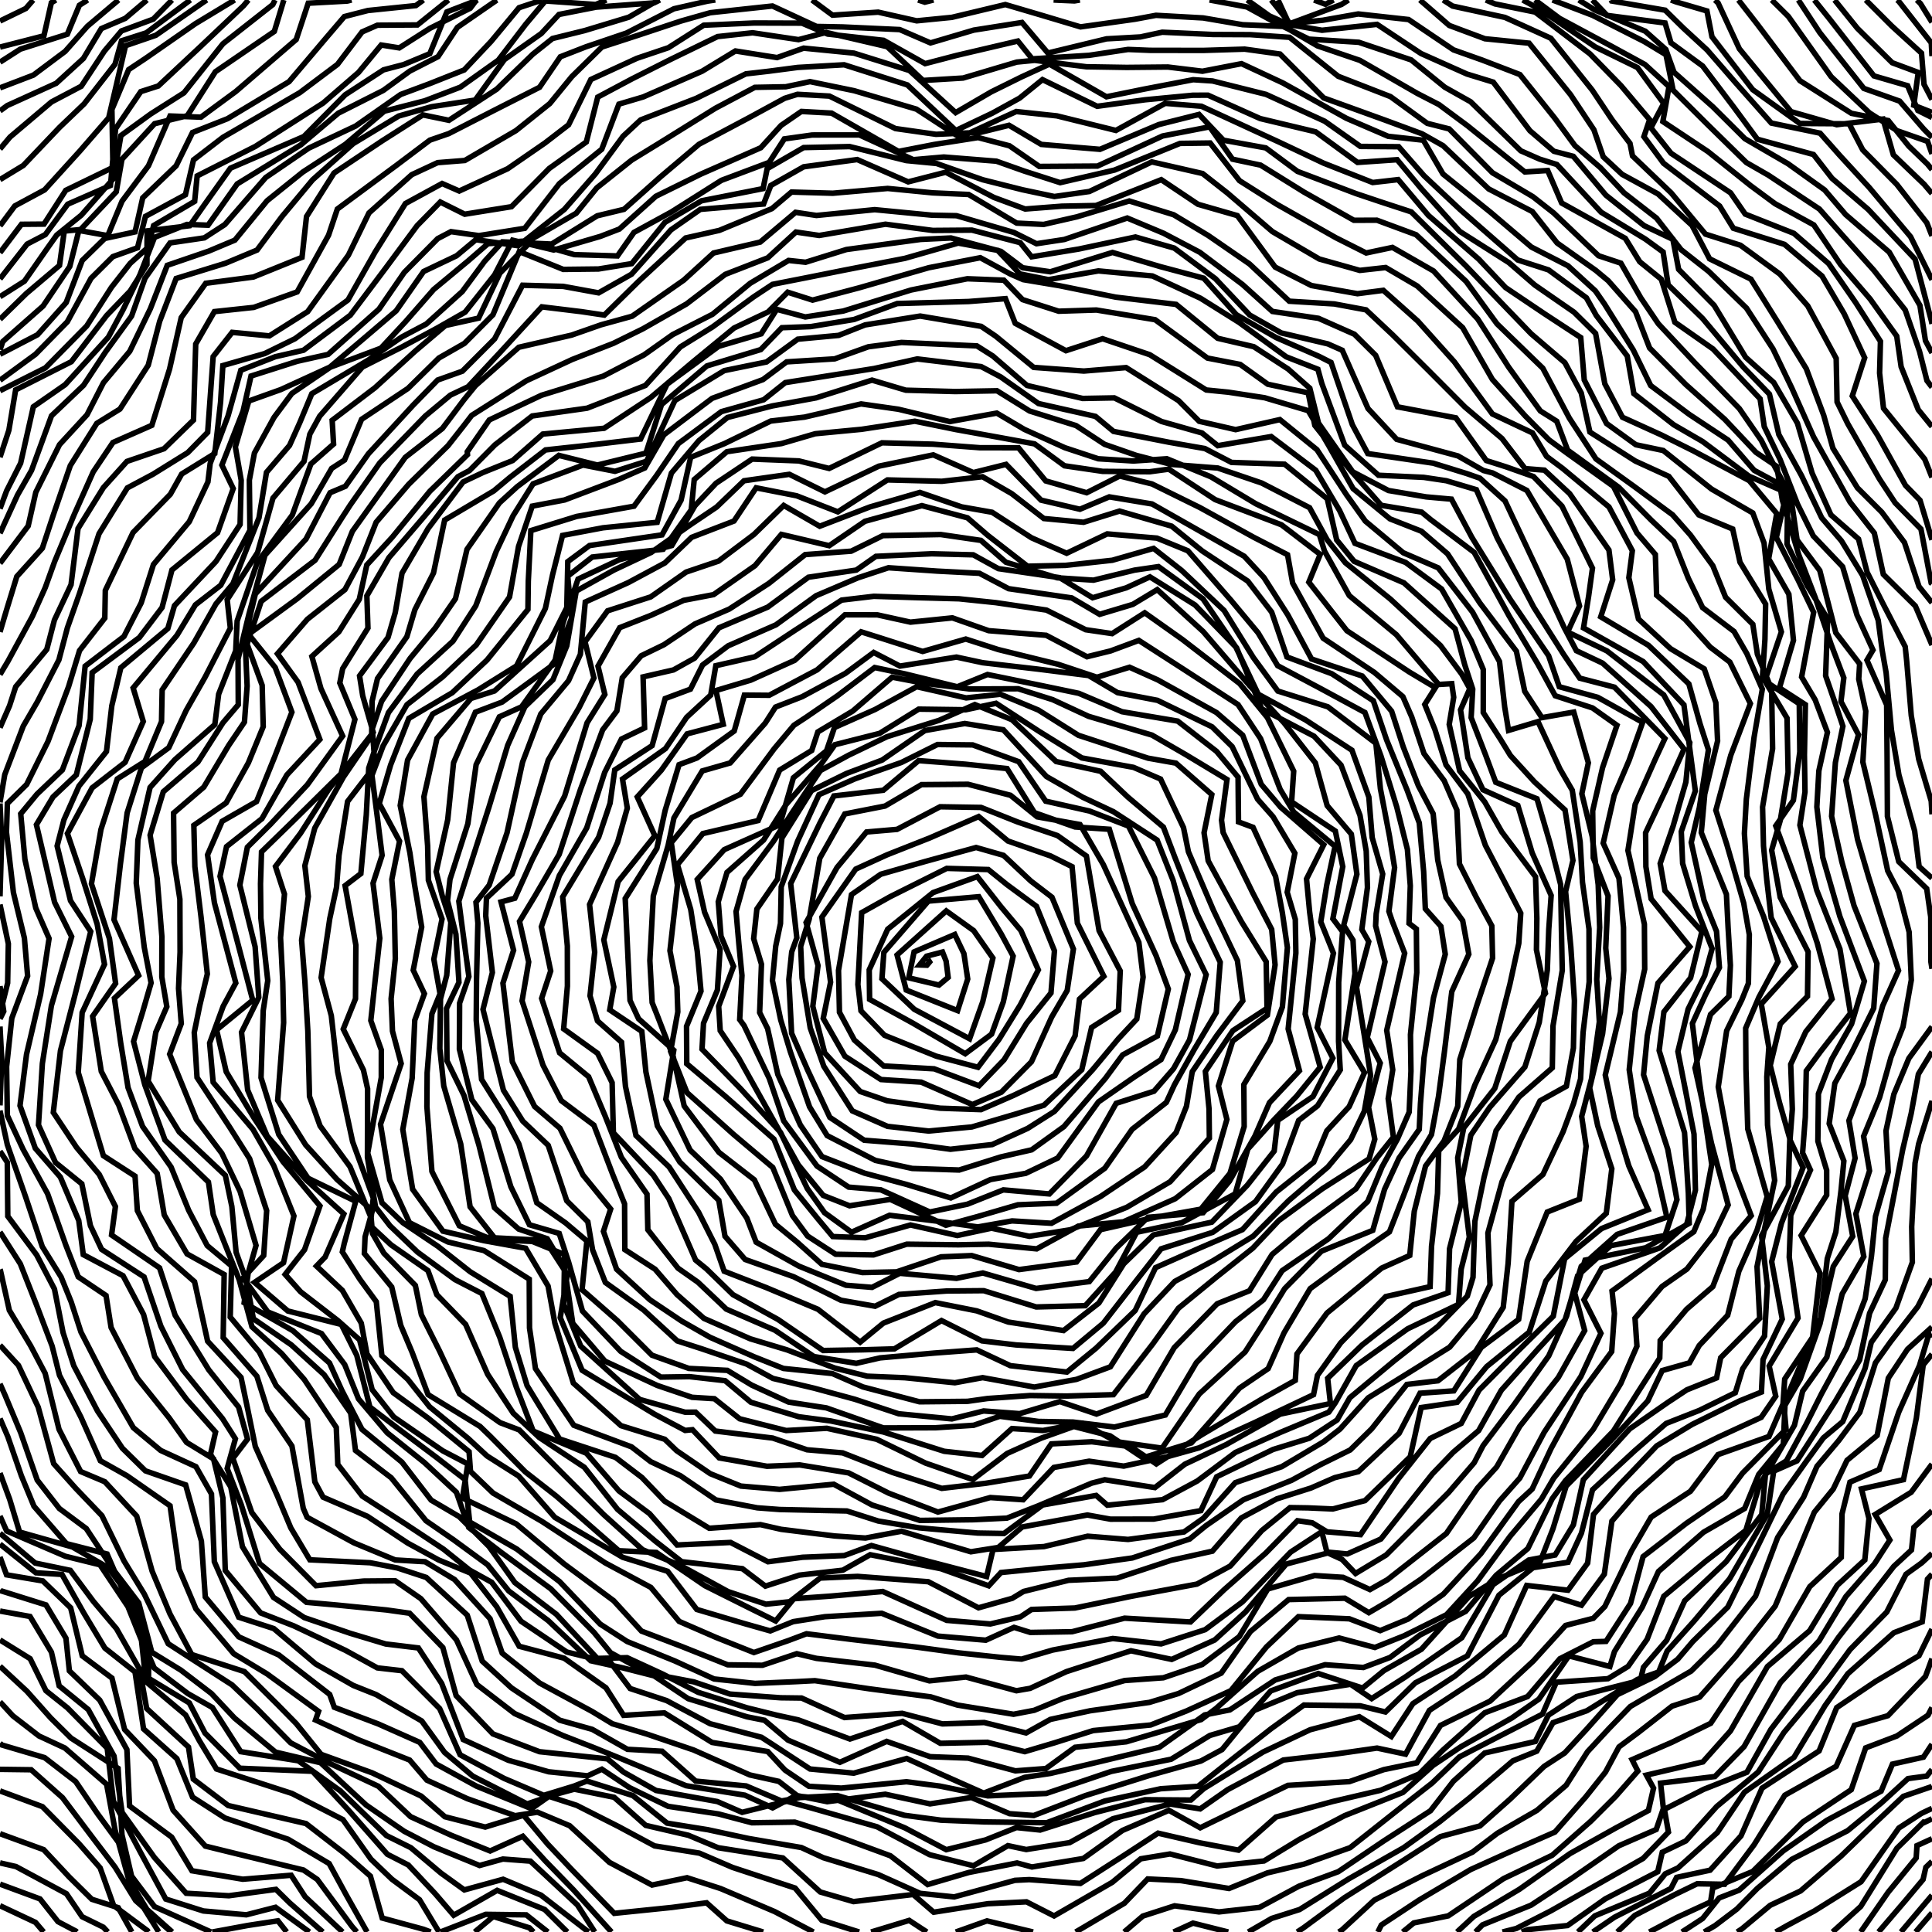 <svg version="1.1" xmlns="http://www.w3.org/2000/svg" xmlns:xlink="http://www.w3.org/1999/xlink" width="700" height="700" viewBox="0 0 700 700"><g><g><g/><path d="M336.165,347.507l0.659,1.035l-1.002,1.176l-2.656,-0.09l2.552,-3.178l5.773,-1.513l1.296,3.289l0.749,5.898l-3.316,2.781l-10.969,-2.622l1.939,-9.392l14.739,-6.311l3.312,6.928l1.377,9.208l-3.664,11.444l-18.609,-7.445l-3.314,-12.701l17.815,-15.975l9.943,7.149l6.957,9.944l-3.681,15.807l-4.767,13.421l-20.046,-10.677l-11.709,-11.067l0.694,-9.535l16.107,-18.593l18.3,-1.591l8.146,13.563l4.287,7.962l-3.566,16.588l-4.244,11.681l-9.543,7.1l-19.086,-11.15l-15.571,-8.556l-0.14,-10.676l6.691,-14.736l16.437,-13.266l16.06,-5.792l8.451,10.794l7.329,8.741l6.303,14.259l-6.505,12.647l-7.753,12.556l-7.596,10.082l-15.1,-4.014l-18.778,-7.581l-8.525,-8.85l-1.112,-9.559l1.366,-26.02l10.304,-5.778l20.524,-10.261l15.056,0.422l6.866,5.542l10.582,7.786l6.514,16.114l-1.256,15.272l-8.826,10.979l-8.173,13.236l-9.066,9.403l-16.262,-6.134l-18.3,-1.043l-10.625,-9.399l-5.387,-10.047l-0.345,-15.167l4.698,-27.454l10.616,-7.391l16.178,-4.643l18.365,-5.04l9.935,2.841l9.856,9.269l7.69,5.903l7.771,18.77l-2.252,15.022l-5.617,9.623l-7.334,16.211l-10.904,11.016l-10.498,4.486l-18.535,-8.13l-14.575,-0.938l-13.089,-8.459l-7.844,-13.703l2.665,-13.114l-3.146,-23.578l12.268,-17.397l11.369,-5.187l15.42,-6.092l17.749,-7.751l10.599,8.854l15.411,5.397l7.828,3.895l1.919,20.468l9.592,19.266l-8.832,8.25l-1.578,13.291l-7.338,14.437l-15.068,7.217l-11.694,5.105l-14.815,-0.515l-19.171,-2.682l-9.784,-3.374l-12.86,-13.993l-4.31,-16.867l1.896,-14.766l-4.321,-15.59l11.206,-19.942l10.679,-12.861l11.063,-0.951l15.601,-8.191l14.845,0.242l13.309,5.301l14.36,4.888l10.495,7.428l4.596,27.032l7.661,14.59l-0.631,14.266l-9.749,6.225l-3.554,15.301l-13.712,12.871l-9.828,3.063l-16.298,4.806l-15.628,1.481l-14.911,-1.698l-12.772,-5.607l-10.331,-16.181l-4.907,-13.88l-2.973,-18.108l-0.492,-11.434l3.083,-9.837l3.843,-22.118l9.057,-16.023l14.583,-2.867l13.209,-7.754l16.849,-0.138l15.398,3.992l9.67,7.806l15.52,2.798l8.437,14.502l12.881,28.21l1.546,12.542l-2.305,15.212l-6.633,7.115l-9.314,11.199l-13.926,15.183l-9.645,6.12l-12.852,5.864l-15.158,1.703l-13.665,-1.879l-17.557,-1.395l-12.464,-8.294l-8.051,-17.202l-5.79,-13.247l-1.01,-19.465l1.049,-10.068l1.847,-5.06l-2.221,-19.643l10.57,-21.91l5.09,-9.853l17.9,-2.058l12.796,-10.738l16.921,1.29l15.118,1.593l9.929,15.978l14.689,5.176l12.438,0.84l8.282,26.88l8.683,18.975l4.406,12.025l-3.966,17.026l-12.589,6.849l-6.256,8.509l-15.041,17.491l-11.65,8.381l-11.174,2.569l-15.1,4.751l-16.994,-0.564l-13.359,-2.92l-17.476,-8.978l-6.374,-10.407l-6.945,-19.907l-3.515,-11.613l-2.998,-14.277l1.185,-12.421l1.735,-8.237l0.267,-13.296l5.937,-16.508l7.735,-16.865l13.105,-5.77l16.765,-5.902l13.065,-6.501l12.76,0.139l16.677,6.074l9.769,14.302l15.922,3.593l14.093,5.448l9.403,18.777l6.819,23.123l5.383,11.831l-4.644,20.105l-5.175,10.766l-9.489,6.18l-13.19,9.148l-14.74,20.316l-11.621,5.567l-12.739,2.24l-14.383,6.674l-16.02,-4.89l-15.221,-4.079l-15.443,-6.006l-7.84,-11.451l-8.175,-18.355l-3.689,-16.587l-2.883,-5.805l0.655,-17.525l-2.824,-9.256l1.16,-10.711l7.497,-10.918l1.579,-14.834l10.722,-17.154l12.703,-6.241l12.896,-4.841l15.474,-10.693l14.456,-2.549l13.979,2.26l15.614,16.938l13.206,7.542l11.085,5.215l15.812,10.287l5.771,14.591l5.942,21.797l6.05,12.375l-6.033,23.643l-5.777,10.406l-7.103,8.184l-13.69,4.376l-10.755,19.082l-13.447,13.747l-16.683,-1.47l-13.034,5.192l-13.591,2.826l-17.767,-8.035l-11.647,-0.982l-11.47,-7.62l-12.056,-16.37l-5.214,-15.342l-9.148,-19.191l-1.594,-2.19l0.822,-15.966l-1.131,-11.523l-1.014,-11.664l3.289,-11.62l10.24,-13.758l6.923,-10.614l10.113,-15.078l10.185,-5.53l13.958,-6.734l18.871,-5.934l12.948,-5.71l13.468,5.505l15.97,15.133l16.133,3.537l9.86,9.342l12.889,10.887l4.251,11.211l7.901,20.116l8.428,17.637l-1.449,18.215l-7.952,13.364l-7.203,12.859l-2.928,6.35l-12.403,9.757l-9.864,14.073l-17.495,12.693l-14.015,0.558l-14.504,4.234l-11.59,3.188l-20.136,-9.373l-14.746,2.324l-9.566,-3.776l-9.023,-11.066l-10.481,-18.806l-11.058,-19.803l-6.748,-10.008l-0.557,-8.814l5.385,-14.498l-4.542,-10.938l-0.992,-12.438l3.159,-10.644l13.257,-11.719l8.17,-12.902l12.801,-14.782l4.865,-6.865l16.204,-4.112l14.163,-8.782l17.043,0.227l11,-2.342l15.364,10.03l15.719,9.764l18.694,3.412l9.827,4.241l8.302,17.605l1.771,8.72l9.063,21.194l8.692,18.23l1.957,14.606l-9.427,12.58l-8.885,13.084l-2.109,12.569l-3.746,9.497l-11.414,12.457l-15.919,10.69l-17.829,9.72l-14.266,-0.857l-12.405,2.188l-15.063,-2.136l-16.919,-2.1l-13.808,6.15l-9.759,-7.088l-6.262,-8.781l-9.698,-20.335l-14.536,-15.879l-13.892,-14.256l0.539,-9.362l5.038,-12.08l0.964,-14.705l-5.621,-13.503l-2.651,-11.824l9.796,-10.809l20.117,-8.991l4.933,-17.053l12.001,-9.767l2.862,-8.427l14.705,-6.527l15.112,-8.264l17.906,4.056l12.43,-1.321l13.739,5.725l14.49,9.138l25.198,8.284l10.147,1.809l13.004,11.385l-2.808,13.847l1.495,10.162l12.011,21.985l8.999,14.574l0.314,16.87l-12.384,8.103l-9.964,14.794l1.338,13.581l0.116,10.582l-14.239,15.798l-15.727,9.271l-20.415,8.117l-14.836,2.373l-13.724,-2.947l-12.379,2.663l-16.972,-3.826l-16.381,4.648l-11.799,-0.457l-5.209,-6.23l-8.675,-10.658l-7.417,-18.405l-17.4,-15.338l-14.183,-11.977l-0.077,-13.552l5.236,-12.744l-1.344,-14.403l-2.379,-15.222l-4.804,-16.217l9.204,-11.257l20.045,-4.717l7.783,-18.296l11.618,-7.09l2.217,-6.729l12.652,-7.564l14.271,-12.276l11.54,2.203l16.519,2.077l17.595,-0.079l12.493,3.948l13.018,6.038l22.973,6.8l12.283,7.109l14.892,8.976l-1.978,14.742l0.588,4.492l10.705,21.813l6.883,13.268l1.23,12.85l-2.792,18.206l-12.57,9.41l-5.165,16.263l3.063,12.118l-5.232,18.151l-13.484,10.588l-18.791,8.365l-16.295,1.542l-15.101,8.261l-17.404,-1.693l-10.984,0.217l-18.682,-0.226l-12.049,3.891l-13.736,-0.241l-10.151,-6.586l-5.484,-7.438l-7.13,-17.415l-14.166,-11.948l-16.926,-15.178l-5.941,-14.966l2.622,-14.292l-0.303,-9.043l-2.55,-13.105l2.714,-23.75l-2.234,-15.407l7.433,-9.075l17.61,-8.451l12.257,-16.509l7.135,-8.488l4.367,-2.866l11.49,-7.89l13.41,-10.169l11.008,2.303l18.924,4.659l10.95,-4.442l18.481,3.783l14.595,3.041l15.658,6.66l20.169,3.401l14.089,10.973l7.79,9.343l0.144,16.204l5.276,1.962l8.169,17.794l2.452,13.153l1.828,12.609l-1.811,21.508l-4.567,12.515l-9.403,15.644l0.124,15.186l-5.148,16.983l-10.555,12.975l-16.852,3.002l-19.497,4.415l-8.678,11.693l-20.853,2.769l-17.126,-5.08l-11.1,0.461l-16.129,5.44l-12.383,0.259l-14.682,-2.988l-9.066,-8.127l-7.766,-6.38l-7.638,-16.104l-12.816,-9.946l-12.603,-16.815l-3.947,-17.766l-5.716,-14.813l-1.949,-4.894l-0.824,-15.215l1.239,-23.413l5.354,-18.227l2.134,-10.038l10.271,-17.028l10.104,-2.891l12.7,-14.436l3.731,-5.815l9.657,-3.754l15.597,-8.413l10.309,-7.614l9.518,4.94l20.479,-3.266l9.486,2.042l19.916,2.31l18.47,2.338l10.516,6.211l14.427,2.771l19.807,9.606l7.269,7.169l9.193,19.017l5.627,6.383l7.887,13.219l-2.775,14.109l2.939,9.85l0.204,12.2l-2.791,27.51l4.085,15.132l-10.851,11.554l-5.286,12.128l-9.232,16.361l-9.53,11.401l-19.982,1.664l-11.507,11.176l-9.742,12.122l-19.28,2.482l-19.302,-5.603l-9.547,1.943l-20.535,-1.829l-10.069,5.099l-9.453,-0.769l-17.004,-6.909l-15.521,-8.694l-3.38,-8.737l-9.562,-14.126l-10.993,-10.511l-8.794,-18.404l2.882,-17.755l-12.755,-11.412l-3.099,-6.646l-0.633,-13.215l-1.109,-23.699l11.454,-18.141l3.03,-13.831l5.021,-16.529l6.485,-2.429l13.511,-9.772l3.673,-13.022l8.981,0.076l17.393,-9.223l15.922,-13.77l6.266,1.978l16.037,5.132l15.629,-4.488l11.733,3.795l21.705,5.346l14.084,4.697l11.813,-3.625l10.203,4.577l21.292,11.84l9.505,8.22l6.707,17.775l7.028,8.281l15.623,13.613l-6.242,12.399l1.129,11.95l1.317,9.772l-2.934,27.223l5.448,19.248l-8.502,10.473l-8.208,8.568l-9.527,10.643l-4.569,16.218l-19.333,10.438l-16.362,3.486l-7.632,14.422l-10.976,12.17l-17.796,0.463l-18.997,-5.893l-13.423,0.111l-17.3,1.242l-8.639,4.277l-12.369,-2.165l-17.126,-8.509l-17.601,-6.265l-7.299,-8.408l-2.25,-13.038l-14.115,-13.862l-8.131,-13.088l-4.164,-19.566l-1.478,-14.679l-11.619,-7.801l1.474,-8.285l-3.625,-17.081l5.194,-21.122l13.295,-16.587l-6.358,-14.069l8.708,-9.682l9.341,-13.165l13.086,-3.46l-2.637,-12.241l12.623,-3.768l15.904,-7.18l18.221,-16.502l11.737,0.029l11.983,2.636l15.201,-1.545l13.16,4.642l20.821,1.676l14.788,7.764l8.534,-2.105l10.252,-3.808l15.573,10.04l20.368,13.205l8.173,12.34l7.073,18.336l4.925,8.247l14.992,12.431l-3.008,13.939l-2.173,13.429l4.586,11.374l-5.89,26.887l5.665,11.11l-7.165,13.906l-12.78,8.649l-1.294,11.125l-9.773,12.406l-12.819,13.349l-21.169,4.632l-10.757,10.465l-9.004,14.212l-12.795,9.97l-20.022,-3.078l-11.434,-4.052l-14.998,-2.99l-18.808,7.413l-8.441,6.915l-15.304,-11.92l-18.737,-7.867l-15.233,-5.925l-3.393,-9.739l-5.871,-11.63l-10.713,-16.463l-11.973,-11.346l-3.802,-17.77l-1.435,-16.035l-8.712,-7.714l-2.7,-9.069l1.693,-15.828l-1.858,-17.255l10.161,-22.568l3.51,-12.363l-1.737,-10.538l15.576,-11.024l7.658,-11.334l8.725,-8.062l1.855,-10.649l14.117,-3.226l14.725,-9.707l16.736,-10.833l11.67,-1.377l15.984,0.503l14.859,0.405l13.328,1.387l18.362,2.699l14.223,7.114l9.591,1.412l11.809,-7.539l13.577,9.614l20.789,15.995l10.063,12.331l9.543,19.442l-0.765,11.134l15.852,10.563l2.687,12.901l-3.583,18.864l3.52,4.675l-1.409,18.314l-0.055,21.405l0.621,10.384l-8.252,13.024l-6.827,5.297l-5.82,15.783l-9.817,13.619l-15.489,11.121l-18.701,5.975l-10.093,12.936l-10.863,14.012l-10.968,9.138l-20.641,-1.268l-12.367,-1.47l-14.635,-7.358l-17.068,10.255l-11.466,0.341l-14.342,0.257l-16.396,-11.269l-16.301,-8.98l-9.616,-9.349l-3.916,-3.183l-9.681,-22.231l-5.666,-8.592l-14.438,-15.284l-0.455,-18.149l-5.262,-10.634l-12.301,-8.875l1.362,-15.517l-0.026,-14.512l-1.689,-17.756l13.035,-21.641l4.137,-12.315l1.704,-12.069l13.535,-8.806l4.724,-17.05l9.159,-3.407l4.392,-8.753l9.275,-6.957l17.298,-7.59l14.559,-10.567l15.202,-6.488l11.024,-3.641l17.714,1.221l15.236,0.789l10.576,5.578l22.881,3.346l10.1,5.951l12.017,-3.604l8.865,-5.339l16.643,15.188l16.774,19.521l12.557,13.591l11.301,14.468l4.285,15.474l8.757,10.336l2.013,14.518l-4.786,18.549l3.376,5.359l0.701,12.145l-3.646,23.978l7.113,11.844l-5.573,12.368l-8.082,8.737l-4.745,11.345l-13.596,10.833l-12.214,13.615l-15.703,6.762l-15.8,7.016l-7.368,15.516l-14.166,13.653l-10.574,8.659l-20.484,-2.307l-12.177,-5.724l-15.425,1.151l-19.629,1.743l-8.596,1.981l-15.34,-2.453l-14.137,-9.547l-17.627,-7.649l-10.309,-9.774l-7.206,-5.068l-10.916,-13.925l-0.297,-12.886l-9.28,-13.329l-5.81,-14.789l-6.063,-14.429l-10.52,-8.661l-6.51,-19.719l3.283,-9.933l-3.379,-16.023l6.508,-18.509l9.92,-17.273l6.516,-20.133l6.076,-12.089l8.386,-4.031l-0.55,-18.493l11.012,-2.524l7.669,-4.284l8.803,-10.979l17.657,-7.479l14.768,-10.849l17.339,-2.587l7.106,-4.981l20.241,-0.93l15.032,0.381l9.091,5.007l22.248,3.273l11.899,7.273l12.169,-3.584l8.614,-3.974l16.342,10.183l15.038,15.494l9.103,22.132l18.962,9.912l9.784,10.474l6.88,18.226l2.244,12.926l0.449,13.159l-2.034,15.256l2.501,4.385l-4.419,16.567l3.369,20.906l1.726,10.993l-2.268,12.961l-4.961,10.335l-8.254,9.893l-14.187,12.183l-12.882,12.899l-14.485,8.869l-13.884,7.492l-11.138,11.75l-12.219,19.209l-12.291,4.555l-15.26,2.788l-18.728,-3.412l-10.059,1.844l-18.097,-1.815l-13.69,-0.56l-11.677,-2.928l-17.351,-6.601l-13.326,-4.017l-16.792,-7.398l-9.775,-8.647l-7.925,-9.174l-10.959,-7.097l-0.089,-16.569l-4.24,-10.511l-6.884,-18.019l-11.827,-8.889l-6.597,-12.825l-7.589,-23.32l2.394,-14.083l-3.322,-14.676l5.504,-9.088l8.857,-15.199l7.687,-23.449l8.063,-21.66l5.162,-6.881l1.958,-11.996l6.854,-7.99l8.236,-4l11.274,-7.553l12.392,-5.363l14.343,-9.309l13.168,-10.435l16.681,-1.243l11.494,-5.641l20.935,-0.392l14.562,2.125l9.056,7.913l18.635,5.644l13.094,0.856l14.889,-3.639l8.669,-1.269l16.118,11.684l11.863,17.378l8.163,17.168l17.138,9.322l16.808,10.964l6.121,16.969l1.212,14.694l3.814,13.201l-2.368,14.413l-0.208,4.364l3.409,13.054l-6.438,27.434l4.709,9.243l-4.228,16.008l2.255,11.534l-2.055,7.139l-16.966,10.85l-15.789,11.546l-9.385,9.971l-13.294,10.585l-13.648,11.167l-9.226,12.841l-14.331,18.491l-16.985,0.494l-13.181,-0.188l-15.455,1.081l-7.232,1.025l-17.399,0.17l-20.516,-5.389l-11.086,-4.852l-17.715,-1.843l-10.576,-4.218l-15.997,-7.065l-10.311,-5.886l-11.486,-7.705l-12.086,-11.098l-4.759,-13.705l2.618,-8.086l-10.063,-12.377l-8.319,-16.91l-9.18,-7.876l-8.063,-16.174l-3.406,-28.485l3.861,-11.933l-4.55,-17.504l5.005,-1.346l6.296,-13.957l11.754,-23.075l8.119,-26.511l6.433,-10.304l-2.477,-10.219l7.876,-13.97l11.279,-4.45l11.889,-5.445l10.844,-2.074l14.998,-10.496l9.561,-11.326l17.329,4.092l12.937,-8.833l20.647,-5.676l16.503,4.41l7.395,6.38l14.375,11.156l13.745,-0.302l16.978,-1.856l14.942,-4.297l10.198,8.004l15.378,14.518l10.579,17.044l8.878,12.127l18.11,5.698l17.398,13.213l1.643,16.488l3.332,17.403l1.811,11.153l-2.062,15.86l1.185,3.517l4.524,11.647l-6.503,27.932l2.191,14.305l-1.654,10.46l1.893,13.943l-6.052,7.577l-7.556,11.166l-16.646,12.258l-13.708,11.511l-8.176,13.139l-11.718,4.72l-15.55,15.884l-10.155,17.33l-18.022,6.747l-13.274,-4.518l-14.572,4.373l-13.052,-0.976l-11.494,2.874l-19.283,-1.859l-15.904,-5.264l-14.685,-3.991l-14.943,-3.539l-9.565,-5.206l-16.178,-5.511l-8.956,-2.891l-12.195,-11.22l-13.846,-9.949l-4.639,-11.841l-1.716,-10.181l-7.644,-7.592l-6.708,-20.081l-9.217,-8.767l-7.001,-11.197l-7.409,-29.29l3.397,-13.355l-2.408,-20.597l0.259,-6.326l9.246,-8.674l5.222,-14.918l7.934,-26.473l11.194,-19.045l5.348,-10.682l-3.225,-13.116l8.177,-11.219l15.616,-5.039l12.849,-8.999l11.735,-3.972l12.824,-9.654l10.788,-10.513l13.045,7.536l18.193,-6.995l18.09,-5.254l15.129,5.231l11.05,1.955l14.267,9.248l12.74,5.604l14.684,-7.016l18.026,1.529l11.225,4.598l15.612,17.931l9.808,11.774l7.102,11.923l15.655,8.329l15.959,8.628l5.803,15.75l5.713,18.44l3.871,15.413l1.05,13.171l-0.459,13.613l2.658,2.043l0.148,15.793l-2.288,22.491l0.182,13.228l-0.653,14.858l-4.254,9.77l-5.564,10.05l-5.178,12.541l-14.222,13.524l-16.817,11.574l-6.782,10.545l-10.089,7.923l-14.187,14.844l-11.246,18.964l-18.427,4.348l-15.029,-1.798l-12.443,-0.223l-14.093,-1.862l-9.456,3.252l-13.735,0.895l-18.968,0.068l-20.661,-7.26l-13.683,-2.1l-13.357,-6.146l-8.831,-5.348l-13.968,-0.711l-13.37,-4.79l-12.543,-12.531l-12.765,-11.193l1.742,-17.664l-7.722,-6.537l-10.422,-7.305l-6.496,-21.297l-5.961,-11.38l-7.55,-12l-1.944,-21.503l0.11,-14.493l0.489,-20.64l-0.689,-7.548l4.801,-6.225l6.447,-18.933l5.646,-25.629l6.592,-17.445l10.046,-12.044l4.293,-9.565l1.779,-18.956l15.627,-7.059l13.225,-7.103l9.678,-9.269l15.35,-5.907l8.029,-12.04l14.668,2.886l14.942,5.827l17.961,-11.569l19.707,0.493l14.744,-1.655l10.576,6.121l11.635,9.025l14.41,1.36l13.023,-4.058l18.883,5.459l11.068,8.984l16.516,10.93l8.654,11.237l5.537,16.254l16.243,6.066l15.052,9.781l4.813,14.184l7.395,18.109l4.441,11.982l1.589,17.647l0.609,13.48l5.641,6.348l1.578,10.103l-4.262,15.784l-3.428,21.704l-1.305,16.72l-0.434,9.256l-7.3,10.362l-5.267,11.361l-4.266,14.849l-18.587,7.546l-13.349,13.598l-8.417,13.766l-5.907,9.155l-16.603,15.231l-13.473,19.629l-16.644,-2.372l-12.16,-6.689l-14.363,2.66l-11.225,-0.7l-10.837,9.754l-13.717,-1.523l-21.957,-6.967l-19.19,-4.027l-11.574,-1.524l-17.315,-5.248l-9.341,-7.808l-12.911,-1.468l-10.379,0.165l-14.553,-9.339l-13.846,-14.595l-5.035,-17.778l-3.397,-10.343l-10.775,-3.141l-6.741,-13.773l-6.487,-21.048l-7.652,-10.492l-4.504,-18.293l0.073,-16.692l3.358,-9.635l-2.69,-19.944l-0.946,-7.351l3.715,-11.665l7.234,-22.522l6.757,-22.292l6.231,-13.983l10.161,-9.783l5.022,-12.303l3.426,-19.839l13.643,-7.59l13.542,-6.406l13.969,-9.884l9.698,-6.543l9.914,-9.525l16.44,-2.34l12.895,6.367l19.53,-9.319l19.727,-4.092l14.5,6.414l11.873,-2.973l12.679,12.961l14.074,3.299l10.634,-4.484l15.507,2.571l17.072,9.684l16.309,9.251l7.142,7.709l8.681,13.575l8.569,15.951l18.385,6.17l10.638,12.748l4.231,12.988l5.475,14.039l5.348,10.143l1.655,16.777l3.012,13.523l6.028,8.424l2.219,12.146l-6.17,13.558l-2.739,22.349l-2.08,15.668l-2.532,13.761l-4.705,7.9l-5.302,13.927l-5.242,13.457l-12.135,8.395l-16.56,12.141l-9.47,16.021l-5.77,12.977l-10.377,7.066l-17.416,19.832l-17.565,5.412l-11.897,-7.953l-13.143,-3.394l-11.847,4.236l-12.306,5.523l-12.454,9.47l-17.159,-5.98l-17.636,-8.611l-18.113,-3.985l-14.72,0.811l-16.84,-4.253l-9.158,-7.276l-8.103,-0.509l-12.608,-4.294l-18.942,-8.801l-11.669,-13.714l-2.996,-20.208l-6.265,-10.442l-10.338,-3.495l-8.766,-7.729l-5.636,-22.67l-5.406,-17.996l-6.164,-12.599l-0.172,-18.923l4.508,-9.469l-1.101,-17.455l-3.034,-12.121l0.889,-7.75l6.477,-20.174l2.99,-21.37l8.429,-17.348l8.038,-3.615l12.173,-16.945l2.816,-13.412l5.464,-15.909l14.978,-7.033l19.003,-5.135l8.4,-14.459l7.627,-8.12l13.086,-8.747l16.938,0.663l10.952,2.723l19.132,-9.285l18.498,0.494l16.98,1.286l13.993,0.022l9.863,12.001l14.839,4.285l11.981,-6.065l11.68,2.881l17.408,8.581l19.426,10.728l12.29,6.339l1.846,10.265l11.04,19.966l18.562,12.412l10.331,8.757l3.202,7.344l4.447,13.292l7.311,9.81l4.605,10.632l0.933,19.555l6.051,11.982l5.677,10.448l0.278,11.699l-5.654,16.968l-6.216,19.756l-0.762,16.986l-4.955,12.514l-6.702,9.111l-4.083,16.411l-1.64,15.976l-10.186,4.588l-19.786,16.264l-10.89,14.822l-0.604,9.589l-11.934,6.668l-21.912,13.002l-16.499,10.601l-9.274,-6.252l-14.095,-1.779l-14.687,0.773l-7.928,11.634l-15.877,2.637l-15.876,1.842l-17.783,-5.739l-18.113,-7.117l-12.934,-1.129l-12.423,-4.239l-20.806,-2.547l-7.14,-6.841l-3.834,0.008l-16.435,-4.621l-21.355,-19.318l-6.13,-15.138l0.288,-18.025l-11.723,-4.771l-13.084,-0.548l-9.43,-11.972l-3.4,-22.811l-6.14,-20.972l-1.421,-13.564l0.237,-17.997l2.251,-8.541l1.494,-19.236l-3.083,-9.491l-2.234,-8.808l4.189,-18.855l2.115,-20.648l7.917,-18.303l9.678,-3.663l18.836,-13.78l6.308,-16.607l-1.361,-15.232l8.886,-6.935l25.687,-2.807l10.159,-14.285l1.093,-10.982l11.829,-10.09l19.777,-2.942l12.241,-3.57l16.783,-1.602l19.307,-2.93l14.887,3.03l14.038,2.542l14.45,2.635l10.84,7.942l13.816,2.021l17.073,0.137l6.913,-0.932l16.784,11.03l24.02,9.115l14.046,10.736l-4.127,10.053l13.797,17.594l22.618,14.964l9.452,5.661l-3.854,6.099l3.662,9.03l4.037,12.869l7.878,10.482l6.378,18.635l6.732,12.863l6.083,11.758l-0.701,10.926l-3.232,14.83l-5.122,20.039l-7.581,16.521l-5.895,15.928l-7.194,7.829l-0.434,15.426l-2.159,19.148l-0.526,14.652l-16.068,3.599l-16.311,16.757l-8.427,11.78l-1.414,6.994l-21.727,10.294l-19.715,8.967l-11.927,3.33l-15.405,3.297l-12.546,-1.78l-12.776,2.261l-11.106,11.71l-11.913,-0.8l-18.967,5.258l-17.857,-6.85l-14.557,-7.35l-17.698,-2.877l-11.837,0.484l-17.315,-3.028l-9.689,-10.218l-2.645,0.267l-11.018,-5.851l-26.324,-15.954l-7.915,-19.081l2.582,-15.564l-8.013,-12.391l-21.132,-1.082l-10.006,-4.233l-9.928,-19.689l-1.821,-23.5l0.09,-12.258l1.726,-21.345l2.95,-7.269l-2.245,-12.549l2.967,-14.524l-4.95,-14.079l-0.269,-12.426l-1.344,-17.829l4.741,-21.149l12.294,-14.446l8.546,-2.715l20.16,-18.211l6.028,-12.001l0.358,-16.641l7.867,-5.825l26.272,-3.872l6.918,-12.595l3.454,-15.497l12.25,-4.976l16.802,-8.184l12.229,-1.416l20.48,-4.779l13.504,1.925l18.631,4.478l17.033,-3.078l9.989,5.908l14.707,6.647l12.075,3.994l12.742,0.809l12.106,-0.817l15.921,6.519l16.316,9.796l23.015,11.162l1.857,5.956l8.974,16.143l17.055,14.157l15.362,18.052l4.719,-0.292l0.709,4.926l-1.631,9.836l3.781,16.837l9.086,11.237l6.186,10.873l12.219,16.262l0.483,15.076l-0.154,11.378l3.259,15.741l-12.718,17.386l-5.642,17.09l-11.239,14.304l-2.194,10.858l1.291,16.209l-4.234,16.695l-0.531,15.982l-12.659,4.404l-18.528,14.547l-12.445,12.042l1.004,9.144l-18.166,3.815l-19.558,11.027l-15.013,7.13l-10.849,8.472l-18.168,-2.841l-4.756,1.233l-19.293,8.185l-11.415,4.491l-12.09,0.577l-19.422,0.253l-17.371,-5.603l-13.842,-7.507l-19.643,1.859l-14.035,-1.189l-11.074,-4.495l-12.204,-8.348l-4.281,-4.123l-15.865,-4.928l-17.264,-15.422l-6.694,-21.712l-2.461,-13.463l-8.126,-13.686l-15.073,-2.733l-14.897,-3.462l-10.972,-15.158l-3.569,-21.691l3.39,-18.553l0.943,-21.007l3.495,-9.62l-4.045,-8.529l3.064,-15.618l-2.581,-15.318l-1.687,-11.52l-3.518,-17.196l2.669,-16.469l9.114,-16.692l16.488,-8.778l13.884,-8.654l10.436,-20.807l2.604,-12.156l3.625,-14.298l14.637,-2.77l19.655,-1.988l5.147,-17.82l9.963,-11.769l10.349,-8.387l16.191,-4.181l15.926,-2.931l20.255,-6.426l12.255,3.65l17.908,0.487l15.124,-0.28l11.812,7.335l16.823,5.275l10.342,6.795l11.541,4.016l12.688,3.267l16.786,1.303l15.932,5.442l17.333,8.934l6.33,11.57l6.636,8.374l16.259,13.118l18.19,16.865l7.72,10.379l2.91,5.252l-3.355,7.708l2.664,17.339l5.454,11.585l12.649,5.697l5.197,17.2l6.87,15.397l-0.862,12.243l-0.528,14.769l-2.924,18.987l-5.207,16.143l-12.681,14.55l-6.901,10.16l-3.145,15.82l2.594,21.137l-2.942,11.537l-0.974,12.827l-18.419,8.837l-18.641,13.334l-7.59,13.497l-2.346,3.37l-17.561,7.345l-16.273,7.256l-13.825,10.346l-12.571,6.766l-20.013,1.998l-4.044,-3.533l-19.396,3.458l-13.997,10.328l-9.496,-0.159l-21.218,-1.882l-14.863,-2.477l-11.337,-3.635l-24.338,-0.534l-8.146,-0.614l-14.995,-2.865l-12.854,-8.772l-10.768,-5.094l-6.955,-5.365l-20.905,-7.811l-13.889,-20.547l-2.155,-14.714l-0.098,-17.678l-16.392,-10.359l-13.071,-3.117l-13.939,-6.999l-7.136,-15.477l-3.351,-20.132l7.488,-22.03l-3.152,-11.775l-0.495,-11.716l1.527,-14.533l-0.349,-17.232l-0.923,-11.437l2.807,-13.871l-7.356,-13.643l4.121,-13.996l6.601,-16.867l15.73,-9.296l12.594,-11.839l14.823,-18.335l0.135,-10.319l0.923,-18.248l16.594,-5.129l20.788,-3.713l8.125,-11.061l7.936,-11.627l15.587,-11.576l15.329,-4.301l7.816,-6.211l23.012,-3.644l9.211,-1.468l15.609,-3.467l23.14,2.776l7.103,3.752l13.671,9.63l20.657,4.657l6.529,5.436l20.255,3.967l12.843,2.251l9.668,5.025l19.243,0.65l15.435,12.524l3.417,14.916l6.312,7.74l18.038,7.795l18.544,16.662l3.476,12.937l2.917,8.921l-0.572,10.32l5.156,13.313l3.769,10.123l14.933,5.965l4.745,16.179l3.827,14.905l0.277,16.268l0.312,14.799l-3.356,20.13l-0.257,15.204l-12.111,10.614l-8.243,12.121l-4.368,16.937l-3.328,15.942l-0.673,20.272l-2.059,6.827l-10.642,10.962l-15.814,12.45l-16.118,13.41l-4.591,8.044l-10.09,6.634l-13.15,4.073l-20.409,9.878l-5.726,12.274l-17.079,3.057l-15.668,0.037l-8.37,-1.514l-23.633,4.337l-8.654,7.423l-9.951,1.57l-25.102,-7.447l-13.088,2.466l-11.151,-0.749l-19.401,-2.406l-7.496,-1.705l-18.545,1.32l-16.164,-9.821l-8.19,-8.551l-9.614,-7.319l-20.26,-6.671l-11.765,-19.323l-4.253,-13.888l-1.888,-18.463l-14.458,-8.892l-11.713,-9.238l-12.678,-8.526l-7.591,-7.231l-5.161,-18.014l4.919,-27.394l0.011,-9.947l-3.81,-10.672l1.19,-11.093l2.064,-18.727l-2.456,-19.915l3.297,-10.143l-2.13,-16.904l-1.558,-12.058l4.06,-10.716l8.626,-14.891l12.967,-10.121l12.132,-11.511l12.067,-17.397l3.256,-18.283l4.971,-14.634l11.731,-2.229l19.674,-7.466l9.372,-4.132l6.927,-12.019l17.465,-13.201l18.422,-6.794l8.581,-6.426l17.41,-1.092l12.2,-4.372l12.016,-1.571l27.301,1.245l5.764,3.651l12.389,10.68l20.185,4.714l11.453,-0.211l17.101,8.548l14.68,4.172l5.705,4.604l19.367,-3.309l16.136,12.211l8.609,14.542l5.592,11.929l18.348,6.927l13.049,9.621l10.725,18.705l4.373,10.469l-0.008,15.601l6.173,9.582l3.666,5.974l8.712,9.549l11.089,10.205l2.859,18.268l-2.662,11.265l1.904,20.235l1.292,19.303l-0.37,17.184l-2.546,13.819l-9.558,5.318l-6.965,14.045l-6.798,15.246l-5.114,18.56l0.77,18.791l-5.525,11.661l-9.111,10.926l-12.741,7.977l-16.746,10.378l-10.268,11.356l-5.878,4.55l-15.205,9.042l-16.807,5.784l-11.506,12.844l-7.101,5.029l-20.249,2.704l-14.638,-1.175l-15.816,3.757l-18.472,1.056l-2.332,9.788l-23.307,-6.076l-18.429,-5.146l-9.852,3.64l-15.095,0.614l-12.532,1.628l-13.554,-6.992l-19.382,0.915l-10.006,-11.376l-11.038,-8.206l-11.78,-13.64l-19.315,-8.062l-6.077,-15.844l-6.03,-18.126l-6.484,-15.862l-9.751,-5.037l-13.56,-9.967l-9.992,-9.56l-5.218,-6.765l-2.934,-18.014l0.06,-24.839l-1.509,-6.774l-7.31,-14.844l4.431,-10.991l0.129,-19.451l-3.9,-21.519l5.714,-4.369l1.958,-21.231l0.896,-17.011l2.161,-6.555l4.987,-13.538l10.39,-13.98l12.991,-11.913l8.261,-12.818l7.42,-19.717l6.09,-12.892l7.242,-11.562l18.123,-6.814l11.551,2.265l11.45,-3.649l10.27,-22.002l17.896,-10.84l15.272,-3.122l11.322,-8.257l14.838,-1.38l9.599,-3.796l19.941,-3.201l22.084,3.727l5.263,3.547l13.78,11.325l18.169,1.324l15.297,-1.253l19.009,11.958l7.48,7.494l13.207,3.03l16.023,-3.64l13.45,10.915l10.664,16.293l6.848,9.57l13.753,11.476l12.681,5.48l12.421,16.021l9.765,17.923l1.892,16.553l1.382,8.381l10.668,-3.185l7.917,17.082l4.5,7.787l2.864,18.791l0.838,14.55l2.361,16.922l0.06,19.197l-2.2,18.237l-0.92,16.907l-2.522,8.871l-3.82,10.284l-7.285,15.455l-11.24,9.737l-1.374,22.428l-1.775,15.965l-10.041,15.993l-13.61,10.622l-11.265,1.323l-12.752,16.094l-7.778,7.647l-10.637,5.252l-10.594,5.74l-17.398,7.015l-13.631,9.43l-5.911,4.831l-20.756,6.855l-17.577,2.485l-13.989,1.189l-16.05,1.614l-4.418,4.804l-17.353,-6.192l-25.592,-5.069l-9.936,5.611l-15.754,1.783l-12.289,3.982l-8.34,-6.327l-21.982,-2.527l-9.51,-7.405l-13.746,-11.562l-12.046,-15.255l-16.329,-10.796l-9.413,-8.8l-9.264,-14.072l-7.987,-18.095l-10.444,-10.765l-3.203,-8.714l-13.351,-9.319l-7.549,-7.018l1.087,-9.952l-7.489,-20.431l-3.586,-16.713l-1.826,-8.524l-2.305,-20.417l-3.688,-13.782l3.135,-21.385l2.439,-11.293l0.913,-11.623l3.098,-19.514l9.944,-12.95l-0.982,-13.418l3.37,-9.946l10.315,-15.522l9.195,-11.122l7.249,-10.53l4.173,-17.862l11.747,-16.827l6.443,-5.88l15.095,-11.345l13.964,3.504l17.587,-4.315l5.647,-17.594l16.436,-14.007l19.527,-5.921l7.634,-7.928l10.458,-0.395l15.735,-2.592l15.619,-5.765l25.851,-0.737l13.357,-1.028l3.536,8.926l18.374,9.924l13.286,-4.338l17.073,5.781l20.48,12.793l8.051,0.804l13.124,2.013l15.774,4.672l7.281,12.423l8.979,15.825l13.369,10.959l11.372,4.473l9.493,8.199l11.719,17.845l13.206,17.438l3.022,14.529l6.24,9.535l11.532,-2.014l5.282,18.375l-2.363,11.219l3.754,15.436l2.174,17.516l0.531,15.507l-1.055,18.795l0.94,15.352l-2.84,20.687l-3.559,13.611l1.615,10.824l-2.435,19.166l-11.654,4.649l-7.265,17.858l-3.099,21.047l-13.554,10.158l-9.938,15.729l-12.248,0.863l-7.581,14.544l-14.749,13.865l-8.586,2.184l-8.627,3.759l-12.363,3.933l-12.84,6.899l-10.47,12.04l-15.006,3.33l-19.511,6.434l-17.602,0.79l-16.322,4.047l-4.093,2.487l-12.211,3.433l-18.196,-9.451l-25.613,-1.936l-13.573,0.604l-11.049,8.576l-8.56,0.9l-13.747,-4.568l-17.078,-9.36l-13.904,-5.816l-14.161,-12.791l-15.822,-15.829l-14.702,-14.786l-6.942,-2.63l-14.661,-10.417l-7.282,-15.569l-6.566,-13.082l-2.185,-10.639l-11.424,-11.698l-4.105,-7.129l-0.493,-5.67l-7.653,-18.538l-10.857,-14.781l-3.823,-10.674l-0.606,-23.732l-1.071,-17.936l-1.187,-14.952l2.436,-15.811l-1.256,-11.195l3.597,-13.599l10.39,-18.521l10.219,-14.954l0.149,-12.495l1.965,-8.205l10.631,-15.157l2.906,-9.762l6.755,-13.333l4.035,-19.171l17.806,-10.57l5.953,-4.982l12.795,-9.87l14.14,-1.53l20.291,-2.407l9.581,-19.852l18.722,-13.741l15.402,-4.529l5.633,-8.878l10.343,2.765l13.752,-2.139l24.597,-7.633l20.363,-4.068l13.243,0.513l6.768,7.045l13.092,4.202l13.661,-0.435l21.272,3.512l18.969,13.906l11.853,2.291l10.002,7.185l14.64,3.106l2.395,11.806l12.815,16.133l11.274,12.831l14.623,2.454l3.323,2.745l15.702,11.834l12.663,23.033l10.44,17.5l6.26,11.422l13.518,4.417l8.858,6.281l-5.214,15.352l-3.582,15.632l0.218,17.05l5.355,13.806l-0.841,18.893l1.178,11.031l-2.321,20.02l-4.677,19.63l2.899,13.655l5.124,15.624l-2.011,16.126l-10.927,10.165l-10.982,14.394l-6.006,18.492l-15.422,12.497l-10.678,12.92l-13.063,1.918l-3.951,17.826l-16.394,15.89l-11.651,3.026l-9.041,-0.4l-6.465,-0.101l-10.219,8.321l-11.458,12.863l-12.07,6.538l-23.851,4.44l-20.363,4.222l-15.668,0.52l-4.097,2.717l-10.857,2.542l-15.818,-1.306l-23.142,-10.447l-18.96,1.663l-13.291,0.948l-6.576,8.056l-8.961,-4.429l-16.644,-8.326l-17.626,-12.062l-13.61,-0.629l-22.643,-19.791l-11.243,-8.794l-12.486,-12.687l-3.898,-3.769l-18.82,-11.519l-5.782,-15.318l-4.111,-9.757l-3.28,-13.918l-9.918,-12.147l0.26,-6.032l2.65,-9.475l-12.796,-11.294l-11.4,-12.558l-10.123,-16.152l2.164,-28.112l-0.315,-14.75l-0.804,-16.02l1.418,-15.809l-3.255,-10.009l9.042,-11.989l10.015,-15.657l16.349,-20.952l-3.798,-13.237l-1.149,-7.227l10.308,-13.916l2.64,-9.086l2.443,-14.213l9.447,-16.172l12.672,-16.87l7.294,-3.457l10.679,-4.307l10.903,-9.592l22.236,-2.099l16.87,-11.13l15.055,-12.734l15.14,-12.454l12.332,-5.824l7.101,-7.162l9.018,2.872l16.838,-4.448l25.285,-7.296l18.652,-3.618l10.899,5.917l4.624,2.027l13.151,2.201l20.36,4.14l21.91,2.618l15.059,12.287l13.085,3.047l12.423,8.075l7.88,6.972l3.132,12.631l12.403,17.662l12.949,6.771l13.667,2.309l9.162,0.818l7.41,13.874l13.82,22.363l13.969,20.489l3.869,11.236l13.945,3.842l16.256,9.075l-4.886,13.711l-5.424,12.751l-3.983,17.292l5.713,12.707l1.651,17.857l0.077,15.618l-1.199,15.031l-5.488,22.793l3.282,15.623l5.24,17.284l6.991,15.904l-16.877,6.842l-13.355,10.912l-4.122,20.831l-13.545,13.35l-13.342,13.439l-6.466,12.073l-11.219,5.426l-11.524,14.587l-13.733,20.272l-12.12,-1.017l-5.388,-3.277l-5.341,-0.752l-11.52,11.745l-15.046,13.237l-12.2,11.7l-23.892,-1.371l-19.012,4.907l-15.139,0.256l-5.896,-1.835l-10.23,4.648l-17.379,-1.489l-20.326,-8.262l-20.562,1.235l-11.517,1.796l-8.292,3.359l-9.363,-2.653l-17.27,-5.123l-10.569,-13.832l-16.276,-5.067l-24.591,-14.476l-13.119,-14.984l-11.413,-7.238l-6.97,-6.455l-13.903,-11.404l-7.869,-9.925l-9.393,-8.588l-2.02,-19.529l-5.953,-8.136l-6.347,-9.925l0.674,-2.978l4.177,-15.338l-17.289,-8.38l-10.594,-15.83l-6.429,-20.585l0.795,-24.323l1.642,-10.834l-2.488,-22.613l-0.134,-12.448l0.364,-11.594l11.202,-10.913l17.615,-17.41l5.024,-19.683l-5.477,-13.187l1.035,-5.183l9.167,-14.723l-0.397,-11.663l7.985,-13.831l12.329,-14.367l12.665,-14.963l4.206,-2.241l9.235,-9.322l13.49,-10.45l19.895,-2.823l21.109,-8.229l12.662,-13.956l11.632,-7.214l14.888,-10.904l6.878,-4.561l12.171,-2.39l13.783,-2.752l22.022,-4.286l19.316,-5.526l14.289,2.631l8.051,8.536l10.376,2.084l18.076,-3.169l19.567,1.829l17.403,8.063l13.973,8.753l17.117,12.485l11.459,4.496l1.422,5.154l8.298,22.372l12.229,10.893l16.384,0.753l8.204,1.224l10.881,3.244l7.537,17.438l13.241,25.131l10.847,17.124l5.829,8.594l12.601,3.275l18.248,18.607l-3.408,7.336l-7.356,16.509l-2.624,16.722l2.511,11.142l3.453,15.566l0.113,16.272l-3.433,15.418l-2.179,21.018l2.544,16.895l7.437,20.442l3.658,16.102l-17.995,6.221l-13.043,11.626l-5.843,19.315l-9.656,10.46l-13.456,15.093l-8.197,14.611l-9.219,7.847l-7.577,7.87l-18.628,23.563l-12.159,5.408l-7.405,-0.689l-1.842,-7.364l-11.279,7.379l-17.434,18.017l-13.558,10.097l-15.954,5.151l-17.502,-1.95l-21.81,4.186l-11.238,3.282l-7.533,-0.64l-15.254,-1.624l-15.279,-2.091l-23.465,-2.763l-16.394,-2.073l-6.632,2.492l-12.432,4.307l-13.627,-5.43l-13.457,-5.852l-10.244,-12.307l-16.524,-8.881l-22.939,-15.027l-17.7,-10.272l-8.184,-7.846l-0.518,-7.145l-14.768,-12.114l-12.707,-9.271l-9.521,-14.053l-2.068,-11.153l-6.845,-11.847l-9.378,-8.822l3.141,-3.271l6.774,-15.595l-13.677,-12.391l-14.094,-15.812l-7.083,-16.726l-2.222,-20.912l6.257,-12.652l-1.328,-18.33l-5.534,-22.341l2.721,-13.719l8.357,-8.3l13.397,-14.351l12.769,-17.654l-7.869,-17.201l-3.276,-11.618l9.769,-8.908l7.408,-11.779l2.719,-12.451l9.223,-10.049l13.605,-16.641l13.66,-13.301l-0.083,-1.031l7.985,-11.528l18.896,-8.94l22.393,-6.939l14.754,-7.678l10.378,-7.356l14.476,-7.383l13.616,-11.212l13.918,-8.287l6.164,0.657l14.806,-4.617l26.879,-3.654l11.002,-0.523l18.086,4.846l7.893,5.945l10.022,1.453l22.507,-7.001l17.4,5.161l15.659,4.163l11.816,13.232l14.414,8.285l15.581,6.823l4.32,2.199l7.718,22.551l5.595,10.457l23.679,3.476l12.199,3.781l4.754,1.667l9.109,8.256l11.535,24.535l9.869,21.314l4.421,8.389l9.507,4.507l17.545,15.732l11.968,15.389l-6.36,14.279l-7.577,16.087l0.11,12.256l1.892,11.653l14.008,17.361l-11.526,13.19l-3.863,19.068l-1.356,14.127l8.765,26.977l3.331,18.292l-4.304,12.96l-19.693,3.69l-11.986,10.902l-3.976,14.571l-6.487,14.471l-12.578,17.682l-11.206,14.826l-3.229,6.2l-9.333,10.85l-22.544,22.574l-11.102,6.705l-4.89,-5.106l-5.143,-2.34l-15.1,4.028l-14.76,17.357l-11.161,10.162l-15.564,7.025l-14.78,-3.123l-23.337,7.544l-13.177,6.068l-4.97,0.868l-18.264,-4.962l-13.252,1.379l-19.773,-5.703l-21.142,-2.44l-7.15,-1.7l-12.439,4.193l-12.599,-0.167l-16.587,-6.618l-14.646,-5.6l-10.081,-11.015l-17.868,-13.261l-17.405,-14.549l-19.514,-9.388l1.963,-12.338l-9.09,-4.765l-17.772,-12.278l-7.814,-9.903l-4.549,-18.032l-7.856,-6.967l-13.506,-10.435l-5.601,-6.289l7.017,-8.945l5.583,-15.878l-13.387,-16.052l-10.412,-15.695l-10.156,-16.848l-3.49,-15.186l13.096,-10.742l-4.788,-18.277l-7.065,-26.607l2.356,-10.775l12.821,-10.116l9.056,-15.877l11.937,-12.847l-7.885,-20.712l-7.47,-10.327l10.846,-12.511l13.599,-10.731l6.345,-11.841l4.972,-12.578l11.793,-13.743l14.233,-13.978l5.657,-7.183l2.912,-3.78l19.904,-12.608l16.553,-7.684l14.91,-5.84l10.599,-5.207l15.887,-9.059l14.055,-10.73l15.371,-5.976l10.21,-9.348l8.447,1.239l23.984,-4.077l17.147,2.254l14.19,-0.11l17.502,4.544l4.12,5.129l17.09,-2.818l20.545,-4.372l14.054,4.028l14.911,11.081l12.437,13.178l11.428,6.478l16.869,3.97l5.234,2.317l9.315,21.099l10.407,11.168l22.185,6.009l9.228,5.285l3.289,0.865l12.465,6.359l14.609,24.849l4.456,16.999l-4.316,9.441l14.261,6.853l20.582,15.942l9.426,17.271l-1.417,14.339l-4.625,15.917l-4.684,13.568l1.741,9.849l13.368,14.76l-4.088,16.81l-9.673,12.327l-1.717,14.02l9.196,29.726l1.385,21.966l0.304,10.901l-15.746,8.851l-21.977,4.477l-3.751,11.957l3.604,13.557l-9.532,16.975l-13.992,17.749l-8.364,14.694l-6.929,7.645l-11.311,16.483l-21.324,16.714l-6.35,3.587l-9.722,-4.429l-10.345,-0.663l-16.955,4.884l-10.325,17.265l-13.424,10.097l-14.077,4.806l-14.039,1l-22.443,6.516l-10.322,4.276l-7.483,1.429l-20.347,-3.328l-9.664,-2.98l-22.256,-2.918l-19.703,-2.943l-6.765,0.353l-14.928,0.635l-14.827,-1.605l-14.203,-6.517l-17.278,-7.044l-9.807,-6.329l-14.716,-15.407l-15.46,-11.755l-17.093,-9.819l-1.658,-15.361l-10.31,-8.001l-13.132,-9.857l-11.066,-8.444l-4.754,-18.734l-5.593,-11.19l-19.367,-4.869l-12.073,-10.357l10.5,-7.123l3.773,-16.951l-7.317,-18.256l-7.538,-13.148l-14.41,-17.012l-1.281,-14.213l4.907,-13.344l4.577,-8.445l-7.744,-29.017l-2.489,-17.413l5.286,-12.149l12.454,-7.155l6.613,-16.313l6.202,-16.078l-6.051,-16.188l-9.652,-12.04l17.701,-12.932l15.137,-12.365l4.781,-11.996l8.559,-11.952l10.6,-14.838l13.448,-10.461l7.745,-10.316l4.231,-5.195l15.73,-13.919l19.132,-4.408l10.651,-3.732l11.27,-3.113l18.712,-13.078l10.77,-9.816l16.931,-3.968l12.79,-10.779l7.566,1.142l21.109,-2.104l20.728,2.001l8.878,0.18l20.867,6.087l8.151,4.072l10.098,-1.538l22.788,-7.773l13.184,5.529l13.074,6.87l15.519,11.694l10.8,9.751l16.715,2.494l13.017,5.772l7.691,7.64l7.9,18.664l21.153,3.982l11.036,15.476l7.195,2.292l9.908,3.505l10.319,10.724l11.046,22.479l-1.376,10.032l-1.863,11.617l21.615,12.183l14.763,15.685l2.076,15.595l2.052,15.589l-5.086,14.71l0.486,11.559l4.65,15.333l6.031,15.527l-2.675,9.794l-6.018,12.144l-3.702,15.356l5.843,29.937l0.513,20.281l-3.133,12.265l-9.722,8.653l-21.063,7.364l-6.482,11.455l6.148,12.136l-7.276,15.69l-13.281,20.197l-8.843,16.59l-7.364,8.296l-9.278,13.348l-19.068,14.898l-11.777,7.985l-7.195,4.221l-8.665,-5.239l-20.393,0.483l-13.857,11.599l-10.546,15.048l-15.473,7.386l-10.569,3.224l-21.511,3.042l-14.371,3.118l-8.805,4.907l-15.164,-3.774l-15.151,0.498l-14.573,-3.824l-20.895,1.523l-15.546,-7.063l-7.611,-0.098l-18.332,-1.345l-13.094,-4.413l-16.843,-3.225l-13.338,-7.343l-5.998,-7.349l-15.688,-15.822l-18.03,-13.246l-11.678,-8.968l-4.449,-12.72l-11.581,-10.769l-13.498,-10.804l-10.412,-12.312l-4.995,-12.402l-8.408,-11.248l-19.448,-7.828l-8.93,-12.29l7.438,-8.13l1.075,-16.276l-6.176,-18.835l-7.264,-11.463l-11.791,-17.962l-1.002,-16.313l2.002,-9.783l2.735,-11.418l-2.287,-20.693l-2.226,-18.154l-0.373,-14.998l11.683,-8.1l8.067,-14.521l5.385,-13.124l-0.382,-14.974l-5.464,-14.932l5.094,-15.474l19.537,-14.91l9.53,-15.062l3.269,-5.041l10.66,-15.184l16.53,-17.017l9.043,-7.519l6.397,-3.039l11.963,-12.83l14.77,-16.121l14.383,1.749l8.253,1.237l12.432,-12.229l17.036,-15.715l12.197,-2.742l19.055,-7.883l7.102,-6.008l14.952,0.428l19.892,-1.735l16.303,1.596l13.037,0.59l17.409,10.373l9.754,0.476l12.094,-2.761l18.937,-5.737l16.064,4.983l12.562,7.542l14.936,10.294l14.414,13.498l16.319,0.991l11.493,2.145l9.72,9.131l12.784,12.695l13.296,13.351l13.445,11.422l8.374,10.915l7.013,0.558l9.144,8.521l14.23,20.429l1.355,10.771l-4.326,13.421l17.274,10.313l14.66,13.999l4.024,14.377l3.059,9.491l-3.29,20.985l-2.929,12.594l4.636,20.982l4.506,11.197l1.069,13.126l-5.06,9.886l-4.739,10.394l2.561,21.128l4.45,29.983l-3.093,16.199l-3.403,8.136l-12.954,9.312l-16.675,12.172l0.861,8.174l-0.986,13.771l-10.862,14.723l-11.091,20.381l-6.862,14.71l-4.95,4.559l-13.647,18.858l-13.582,14.66l-12.767,9.022l-10.111,4.189l-11.177,-4.284l-18.456,-0.783l-11.601,11.003l-12.878,15.816l-16.104,7.363l-12.971,5.077l-20.821,2.024l-14.039,4.444l-10.733,3.19l-13.554,-3.391l-17.046,0.365l-13.652,-7.931l-19.09,6.378l-18.711,-6.938l-7.829,-1.71l-10.765,-2.664l-17.701,-5.611l-12.793,-6.588l-12.949,-5.961l-10.796,0.268l-14.828,-15.983l-15.052,-11.501l-9.384,-13.111l-10.776,-10.782l-10.161,-5.972l-10.583,-13.765l-14.467,-11.875l-7.275,-14.085l-4.507,-9.985l-13.229,-11.654l-17.681,-10.155l1.439,-10.683l2.867,-10.09l-5.789,-19.56l-6.607,-13.799l-9.192,-12.181l-9.71,-23.756l4.2,-11.069l-0.986,-12.736l0.554,-13.198l-0.066,-19.121l-2.088,-13.352l-0.204,-17.86l10.961,-9.421l9.019,-15.118l5.7,-8.434l0.974,-13.087l-0.776,-17.614l3.761,-15.74l18.347,-19.874l8.727,-16.793l5.555,-2.341l8.325,-11.766l16.148,-17.558l8.935,-9.163l8.972,-3.206l11.689,-11.714l10.1,-19.423l14.743,0.404l12.829,2.352l11.915,-6.747l14.29,-16.071l10.66,-7.439l22.904,-1.941l2.618,-6.714l11.93,-6.765l19.386,-2.615l18.453,8.082l13.599,-3.5l17.462,9.129l11.329,4.2l13.304,-1.026l12.371,-0.245l23.635,-9.354l13.314,8.918l14.247,4.094l13.704,18.661l13.12,6.675l16.696,2.962l9.374,-1.218l12.491,11.144l13.252,14.778l13.77,18.871l14.525,6.854l5.11,8.518l5.835,4.364l16.773,13.943l8.469,15.881l-1.268,9.784l3.49,14.947l11.603,10.74l12.222,7.322l4.206,12.244l0.636,13.871l-4.653,19.241l-1.253,13.971l9.099,22.344l0.61,11.95l0.833,13.797l-0.544,11.253l-6.654,6.552l-5.63,19.371l6.001,27.403l6.018,22.245l-5.021,10.483l-9.914,12.748l-9.042,6.333l-9.768,11.496l0.693,10.104l-5.844,13.496l-9.977,16.662l-14.309,17.653l-4.481,7.61l-11.359,13.488l-11.783,16.148l-11.227,12.227l-15.484,7.688l-10.49,4.193l-12.929,-3.435l-14.789,3.63l-14.741,8.471l-15.089,13.432l-5.391,4.03l-27.089,8.042l-18.602,1.992l-10.556,7.701l-11.061,0.838l-17.121,-4.61l-13.763,-0.524l-15.733,-5.536l-16.953,7.571l-18.822,-8.039l-8.505,-7.184l-6.319,-1.252l-21.332,-6.574l-12.344,-8.269l-11.332,-2.885l-11.646,-2.593l-15.396,-14.544l-14.304,-10.744l-7.658,-9.508l-12.307,-9.013l-10.022,-6.924l-12.58,-15.554l-12.948,-9.908l-1.745,-13.529l-9.624,-13.904l-11.918,-10.841l-13.72,-9.448l-2.508,-13.768l-3.745,-10.312l-1.543,-16.586l-2.349,-11.258l-16.709,-15.74l-11.274,-18.415l2.768,-17.689l4.008,-9.295l-1.817,-10.767l0.029,-14.591l-1.721,-21.111l-2.555,-15.684l4.786,-15.722l12.535,-10.75l9.087,-14.257l5.535,-6.521l-0.077,-16.542l3.937,-16.234l5.818,-21.412l16.739,-18.584l7.426,-12.848l4.665,-3.034l6.172,-14.747l16.801,-11.189l11.204,-11.024l9.254,-5.296l10.351,-10.397l9.523,-22.87l15.933,6.453l12.764,-0.148l12.061,-1.942l12.038,-14.964l13.252,-7.807l22.29,-4.405l1.486,-7.234l13.217,-7.64l16.656,-0.367l20.54,5.082l10.973,1.055l16.705,5.885l14.395,3.626l11.575,2.451l12.67,-1.817l22.632,-10.727l18.4,4.215l8.985,7.053l16.321,13.996l16.956,9.915l14.69,4.136l9.385,-1.034l11.425,6.689l16.473,15.099l10.748,18.735l11.931,13.254l8.576,8.649l6.476,4.77l16.889,12.092l8.527,16.882l6.653,7.784l0.46,14.762l10.37,8.803l9.061,10.011l7.095,5.399l7.45,15.057l-7.098,18.704l-5.416,19.954l3.923,12.224l6.178,21.413l2.025,11.428l-0.335,17.676l-2.346,5.866l-5.528,11.266l-3.043,20.36l5.581,29.933l6.349,16.695l-7.242,8.508l-6.666,17.225l-9.494,8.189l-9.562,11.324l-0.166,6.364l-7.932,12.388l-8.855,14.063l-17.372,17.979l-4.792,6.525l-8.827,18.04l-11.495,9.71l-11.082,13.087l-16.48,8.538l-10.886,8.146l-9.639,3.635l-13.889,-1.008l-18.057,5.514l-16.463,10.866l-9.113,1.815l-16.399,11.723l-23.024,5.55l-16.383,3.915l-9.39,1.421l-14.867,5.728l-16.486,-7.335l-11.393,-5.221l-19.205,5.317l-15.835,-1.507l-13.762,-9.022l-3.842,-2.477l-18.602,-4.908l-15.773,-8.387l-13.2,-4.363l-7,-9.298l-15.962,-3.925l-16.577,-11.162l-10.621,-14.113l-7.996,-4.416l-9.454,-7.579l-14.121,-9.354l-15.321,-9.888l-8.868,-11.456l-0.551,-13.411l-11.605,-17.393l-8.21,-9.388l-10.735,-9.683l-4.619,-17.024l-4.219,-10.543l-5.197,-13.091l-1.739,-11.788l-15.736,-15.193l-7.317,-20.03l-4.075,-15.716l3.234,-10.476l3.122,-10.731l-2.469,-12.867l-2.909,-23.272l0.602,-15.648l4.404,-19.034l8.991,-10.059l14.477,-12.718l1.378,-11.02l6.173,-15.706l0.531,-10.805l7.264,-21.102l12.724,-17.285l6.716,-18.479l8.235,-7.24l-0.506,-8.606l15.491,-11.781l14.617,-13.302l10.928,-9.272l12.022,-2.669l7.71,-16.306l11.036,-11.222l15.944,4.524l15.625,0.466l5.976,-8.526l13.597,-7.429l18.082,-11.427l17.319,-6.516l5.476,-8.499l10.101,-1.422l17.118,-0.014l19.519,8.961l11.051,-0.967l19.052,1.513l10.048,3.566l13.055,4.215l19.7,-4.566l23.743,-9.659l10.903,-0.144l10.608,13.631l13.505,8.551l21.471,12.165l10.934,5.502l9.531,-2.016l14.886,8.532l16.013,17.403l11.184,17.419l11.493,15.889l5.945,3.732l3.952,10.474l18.491,13.441l11.798,11.902l8.141,7.743l5.302,13.36l5.154,10.594l11.406,8.666l4.648,8.04l5.597,12.858l-2.992,17.461l-2.797,22.364l-0.705,12.447l0.996,15.49l5.958,14.619l5.22,16.333l-6.939,12.942l-4.778,11.183l0.108,14.775l0.648,21.72l7.043,24.528l-3.684,12.131l-6.577,14.902l-4.058,15.967l-10.304,10.94l-3.531,6.283l-9.891,2.8l-5.217,11.01l-13.841,14.871l-15.74,15.994l-4.783,15.457l-4.552,11.686l-15.708,6.599l-10.164,6.266l-17.239,19.109l-13.514,7.676l-7.783,6.378l-16.074,-5.287l-17.215,6.32l-11.346,12.973l-10.689,3.154l-14.043,8.617l-21.692,4.414l-23.597,8.001l-11.207,0.44l-9.941,0.426l-17.354,-3.549l-12.096,-1.571l-23.627,2.305l-11.731,-0.655l-8.674,-5.881l-6.244,-6.721l-20.177,-3.287l-17.283,-10.703l-14.775,0.882l-6.383,-9.975l-15.148,-10.737l-16.291,-4.32l-8.152,-14.309l-9.429,-12.187l-11.603,-4.77l-11.162,-6.096l-14.656,-9.726l-16.055,-6.935l-2.983,-5.541l-2.734,-22.495l-11.305,-12.403l-6.076,-12.131l-10.539,-12.668l0.484,-18.525l-8.833,-7.387l-6.711,-12.775l-6.372,-15.68l-10.335,-14.723l-5.258,-14.058l-2.652,-16.12l-2.282,-16.259l8.766,-8.242l-8.92,-20.222l2.318,-20.125l2.442,-18.573l5.189,-16.343l9.899,-7.279l6.319,-13.524l6.819,-11.995l9.169,-17.789l-1.148,-10.309l11.029,-17.109l5.561,-19.694l11.237,-13.305l2.125,-9.882l3.586,-6.529l15.457,-17.779l14.065,-7.122l13.081,-7.019l10.062,-5.741l10.708,-13.533l6.496,-12.542l14.909,3.562l16.857,-4.928l6.934,-2.67l13.205,-11.868l16.3,-8.035l21.726,-9.554l7.353,-8.089l7.362,-5.062l10.931,0.604l24.246,13.88l12.944,-2.521l15.888,-2.495l11.375,2.975l10.791,7.479l21.104,-0.138l23.579,-10.893l17.071,-3.318l8.26,11.721l10.172,2.154l15.773,9.799l18.048,10.19l8.316,-0.035l14.212,5.262l18.128,16.915l11.194,15.377l16.588,16.07l5.11,9.605l4.526,8.521l9.62,14.737l13.889,10.019l13.871,10.23l6.488,7.356l8.1,11.11l4.625,11.417l9.863,9.796l1.654,10.836l5.166,12.787l0.345,21.454l-3.63,21.114l0.335,14.117l1.181,12.286l1.606,13.745l8.696,17.623l-12.286,13.601l2.736,15.707l-0.734,10.682l0.258,17.465l2.589,20.082l-3.502,16.743l-2.888,14.494l0.961,18.729l-14.139,14.28l-1.483,7.31l-10.743,4.3l-6.81,4.5l-13.918,9.661l-16.795,18.416l-3.613,16.352l-6.623,10.928l-9.521,1.811l-12.993,8.961l-11.311,19.217l-20.52,14.264l-12.124,7.778l-7.625,-5.195l-19.352,3.05l-15.637,6.459l-11.58,14.149l-7.704,4.168l-19.048,5.353l-22.758,7.145l-18.713,7.227l-8.771,-0.662l-13.855,-5.866l-14.979,2.31l-16.199,-3.497l-21.047,2.706l-10.883,-2.201l-6.657,-5.162l-10.497,-2.323l-20.406,-9.058l-16.877,-5.745l-12.514,-3.747l-7.324,-4.444l-19.037,-10.303l-13.554,-10.811l-4.413,-12.519l-12.874,-14.189l-10.656,-6.431l-10.817,-0.648l-14.975,-6.214l-16.945,-9.238l-1.402,-3.249l-4.11,-22.578l-8.767,-12.915l-3.935,-12.375l-12.202,-13.968l0.348,-22.893l-13.438,-7.457l-8.269,-14.123l-2.552,-15.019l-8.088,-9.06l-5.85,-15.732l-6.319,-12.191l-3.139,-19.954l8.329,-11.927l-2.238,-16.233l-6.519,-19.845l3.456,-19.729l5.908,-18.292l10.027,-6.319l6.001,-14.451l0.229,-11.476l11.507,-17.032l7.992,-14.122l6.133,-7.304l9.457,-23.915l2.708,-16.448l8.361,-9.752l3.709,-8.268l4.355,-10.47l20.54,-12.243l11.983,-8.266l8.977,-4.758l13.028,-11.771l8.103,-10.966l6.44,-7.025l17.813,0.806l16.54,-10.248l9.7,-2.344l13.018,-11.601l14.15,-11.972l18.255,-9.695l12.758,-6.945l4.668,-1.456l11.566,0.646l23.926,11.768l14.688,2.08l16.047,-0.694l10.409,-2.574l11.694,6.927l21.266,1.783l21.32,-8.976l14.576,-3.672l8.838,9.348l15.347,2.785l11.474,8.508l21.205,8.039l8.811,2.96l11.21,3.671l19.837,19.591l10.863,11.353l12.698,13.182l12.271,10.521l5.919,10.98l3.134,14.148l16.466,10.509l12.138,5.55l10.854,13.959l12.277,5.106l2.655,12.041l9.285,15.184l-0.253,12.776l-0.891,13.582l8.896,14.927l0.389,19.655l-2.827,17.373l-3.132,10.842l3.103,17.086l10.114,19.738l-0.231,16.11l-9.862,9.993l-3.633,15.059l3.359,13.496l3.725,13.029l-0.54,17.157l-9.678,17.959l2.074,18.187l-1.003,18.202l-7.933,11.898l-2.672,8.658l-13.02,6.398l-12.028,4.722l-11.427,9.933l-15.251,14.114l-4.018,15.718l-4.83,10.532l-12.676,1.957l-12.383,9.989l-11.45,22l-18.825,9.734l-10.835,10.569l-9.173,-2.244l-20.376,-0.27l-11.93,8.599l-17.271,13.562l-9.176,7.289l-13.528,0.873l-20.283,4.448l-21.04,7.893l-12.88,-0.198l-9.55,-0.12l-15.837,-0.636l-13.251,-1.769l-24.323,-7.14l-13.513,0.721l-6.704,1.238l-12.781,-5.449l-18.321,-1.754l-12.142,-10.814l-12.568,-0.702l-12.766,-7.235l-11.775,-3.313l-17.482,-11.703l-10.598,-9.707l-5.42,-16.651l-14.857,-13.668l-10.4,-3.413l-9.908,-1.907l-21.866,-1.061l-6.893,-11.559l-4.991,-11.891l-7.877,-17.621l-2.712,-13.324l-2.459,-11.691l-12.107,-13.12l-4.728,-21.539l-13.71,-12.059l-7.021,-13.717l-0.839,-12.487l-11.468,-7.423l-4.399,-14.521l-4.708,-15.635l1.416,-21.692l8.096,-17.471l-2.664,-14.586l-5.206,-16.421l-5.562,-16.389l8.952,-16.544l11.947,-9.261l6.584,-14.794l-3.677,-12.148l15.877,-19.072l6.69,-11.041l9.171,-7.099l10.579,-19.9l-0.21,-18.205l1.836,-9.782l7.116,-12.94l6.435,-8.648l13.972,-9.541l18.316,-6.878l8.926,-9.615l10.191,-11.662l12.54,-10.402l7.119,-6.18l14.821,-1.067l17.15,-9.951l7.464,-9.213l12.667,-10.076l10.247,-6.292l20.067,-12.474l14.275,-7.574l11.227,-0.213l8.779,-1.861l16.007,3.299l22.531,6.671l15.727,10.259l14.535,-6.707l5.909,-2.684l14.73,1.572l21.38,5.28l17.874,-9.819l13.1,1.049l9.901,4.564l18.488,8.534l15.894,7.522l17.786,7.019l9.236,-1.055l10.925,12.948l18.254,15.866l9.71,10.291l14.153,9.523l13.099,8.592l1.272,15.349l8.079,15.8l10.622,7.695l9.937,2.09l17.504,13.974l14.925,8.647l4.083,10.9l1.72,16.711l4.556,15.477l-6.013,17.77l12.496,8.271l0.184,17.451l-2.323,17.546l-6.384,9.268l8.327,22.478l6.71,19.973l5.36,20.23l-9.514,11.903l-5.466,11.808l0.591,16.234l-0.844,11.142l4.73,10.032l-7.823,20.146l-3.552,13.913l3.836,20.818l-6.958,14.668l-0.582,11.784l-7.911,3.206l-17.158,8.498l-12.875,7.788l-13.566,14.2l-9.335,10.639l-2.125,17.636l-7.123,9.825l-14.96,-1.735l-8.102,17.943l-17.875,14.889l-15.251,9.986l-7.81,11.918l-11.577,-7.16l-17.827,4.707l-17.075,8.071l-21.427,13.229l-4.745,4.175l-16.604,-0.121l-18.172,4.659l-19.819,6.327l-8.576,-0.895l-11.221,4.484l-14.225,3.53l-15.017,-7.92l-24.337,-10.074l-15.34,-1.495l-8.223,4.343l-10.058,-4.606l-21.292,-3.429l-15.996,-6.655l-7.832,-3.267l-9.53,-3.871l-11.33,-4.422l-17.454,-7.94l-13.657,-10.494l-7.397,-16.188l-12.903,-14.938l-9.302,-6.469l-11.43,0.096l-17.253,1.687l-13.12,-13.22l-10.144,-13.289l-6.849,-19.641l5.307,-6.967l-3.232,-11.594l-10.834,-13.528l-12.166,-19.759l-5.644,-17.155l-17.387,-11.916l1.39,-10.309l-5.873,-11.645l-8.196,-9.752l-8.436,-12.695l2.592,-22.357l5.558,-21.362l5.406,-21.822l-7.324,-11.179l-4.844,-19.819l2.456,-9.457l5.453,-12.254l9.962,-12.513l1.937,-16.584l3.273,-13.776l17.03,-14.209l2.396,-8.279l15.026,-16.003l8.761,-13.426l0.397,-15.999l-2.113,-12.114l4.877,-16.614l11.557,-4.13l17.828,-8.162l11.339,-9.576l12.651,-10.797l9.952,-14.261l11.941,-5.688l6.999,-5.838l15.368,2.198l16.706,-13.179l11.209,-12.835l10.045,-13.654l6.371,-5.926l20.106,-7.803l18.015,-8.882l8.281,-0.954l10.503,-1.376l16.825,-0.959l22.913,7.3l17.56,16.511l13.191,-6.27l9.904,-5.456l8.293,-6.709l19.822,9.663l17.329,-2.356l17.348,-1.651l5.469,-0.021l18.909,8.474l20.081,4.793l15.193,11.101l14.352,-0.984l8.704,10.453l13.96,15.511l17.813,11.312l9.406,8.139l14.222,9.84l7.8,7.697l3.333,18.209l6.393,12.147l14.064,6.394l11.542,5.749l20.331,10.815l9.964,11.921l-2.939,16.43l7.332,12.82l1.67,16.7l-5.083,17.233l9.395,6.068l-0.341,18.224l0.201,13.425l-1.85,12.016l6.112,23.593l8.399,21.3l3.815,23.25l-10.674,13.653l-5.335,7.238l-0.35,16.801l-0.984,12.904l2.841,6.219l-7.115,16.334l-0.567,15.272l3.182,22.011l-10.454,17.413l2.386,10.908l-5.272,7.679l-15.478,7.126l-16.033,7.971l-13.991,12.554l-8.592,9.93l-2.744,19.241l-8.28,11.231l-9.918,-3.16l-12.664,17.274l-13.124,11.246l-19.38,12.729l-8.641,15.884l-10.329,-2.211l-15.224,2.186l-18.732,2.135l-20.116,10.701l-10.024,7.011l-10.888,-1.765l-20.717,5.324l-15.688,8.667l-15.718,2.495l-6.645,-1.399l-12.503,7.286l-15.876,-4.009l-19.045,-10.122l-23.919,-6.839l-8.76,-2.396l-16.201,4.004l-8.999,-3.912l-22.206,-4.006l-11.778,-6.678l-5.797,-4.773l-13.19,-1.388l-11.451,-1.211l-16.88,-6.448l-13.317,-13.864l-4.807,-17.412l-12.042,-12.442l-8.306,-1.176l-17.947,-1.784l-11.118,-0.992l-17.004,-14.076l-6.624,-21.257l-5.105,-13.171l2.975,-10.742l-4.676,-7.34l-14.417,-17.717l-7.893,-15.711l-6.107,-17.894l-15.393,-9.991l-4.036,-8.556l-3.12,-15.173l-9.526,-7.703l-6.175,-13.632l1.404,-22.255l3.273,-20.968l7.335,-24.995l-6.179,-12.47l-3.978,-17.034l-2.603,-11.064l5.988,-10.028l8.46,-8.013l5.051,-20.147l0.69,-16.903l17.103,-12.718l8.233,-10.884l3.576,-13.594l16.524,-13.504l5.677,-15.992l-4.103,-8.513l7.671,-19.545l2.883,-12.72l16.764,-5.343l11.152,-2.49l18.442,-16.387l9.17,-13.325l12.116,-12.241l4.807,-2.526l10.126,1.439l16.611,-2.652l12.541,-16.176l15.351,-12.468l6.214,-16.346l8.818,-2.611l21.317,-9.306l12.081,-7.344l15.094,2.397l9.626,-3.421l18.221,1.805l20.146,6.309l16.71,15.247l12.906,-7.52l11.114,-5.49l9.958,-4.559l20.647,11.827l13.602,-2.768l17.83,-3.419l7.015,0.464l19.369,4.851l21.278,9.738l12.917,9.12l13.877,0.112l9.209,10.531l13.044,12.233l20.876,18.267l11.182,3.607l13.699,10.099l3.595,6.426l11.209,14.675l2.398,13.614l14.471,11.307l10.442,6.048l16.801,12.568l13.616,5.963l-3.714,16.228l7.952,15.549l5.579,11.592l-4.371,23.407l4.906,8.274l4.449,11.773l-3.103,13.956l-0.734,13.086l2.158,18.318l6.205,21.413l8.86,23.419l-4.647,15.539l-7.246,12.819l-4.76,12.432l-0.193,17.179l3.184,10.524l0.002,9.015l-9.249,14.624l6.824,13.663l-2.671,23.186l-10.108,15.15l-0.626,9.084l-5.075,11.731l-18.472,6.574l-9.989,13.291l-14.233,9.357l-7.1,12.222l-9.67,20.161l-4.182,4.277l-10.056,2.591l-11.716,12.912l-15.622,14.502l-17.969,8.807l-8.587,13.556l-11.936,2.457l-12.509,4.358l-22.263,1.354l-18.318,8.819l-13.446,6.548l-11.337,-6.326l-16.844,7.29l-14.17,10.158l-18.626,3.081l-5.395,-1.459l-17.457,3.444l-14.923,4.385l-13.493,-10.427l-23.32,-8.58l-11.315,-3.614l-15.557,0.233l-12.097,-3.197l-18.264,-2.764l-13.991,-6.773l-10,-6.671l-5.16,2.385l-14.109,-1.457l-14.638,-4.174l-16.327,-7.503l-7.811,-20.33l-8.445,-12.865l-11.837,-1.437l-12.938,-3.895l-16.559,-5.67l-11.159,-7.319l-11.244,-18.332l-4.247,-21.698l-7.343,-11.799l1.842,-8.063l-10.511,-11.861l-11.547,-15.477l-4.018,-15.247l-7.438,-14.068l-14.415,-7.633l-1.637,-12.36l-6.672,-15.754l-9.068,-10.416l-5.543,-15.439l2.36,-18.617l5.099,-21.734l3.07,-20.234l-4.82,-11.028l-3.938,-17.641l-1.515,-16.491l5.907,-7.143l9.181,-8.752l6.046,-16.031l2.203,-21.573l14.061,-10.756l6.254,-12.175l4.435,-13.904l12.99,-15.526l6.749,-14.385l0.812,-6.676l6.455,-17.18l4.65,-16.607l12.518,-4.922l10.185,-2.332l16.969,-12.699l13.057,-17.393l11.142,-15.04l8.4,-8.572l8.857,4.413l16.944,-2.726l13.683,-13.862l13.422,-9.583l4.136,-16.252l12.37,-6.588l13.882,-7.002l17.17,-8.346l12.709,-1.377l16.617,2.486l9.994,-2.611l22.151,5.165l12.981,12.234l14.528,-0.879l19.439,-5.778l6.481,-0.632l18.743,2.33l14.547,0.234l14.962,-0.14l12.533,1.521l14.171,-2.74l14.954,6.978l23.022,12.822l15.14,6.518l12.742,1.418l7.119,12.246l17.262,13.894l14.769,12.57l13.254,6.796l9.933,9.089l3.275,4.707l10.461,16.723l6.296,12.86l13.998,10.469l14.04,9.292l9.453,10.948l12.184,6.575l-0.266,20.122l7.379,15.192l7.323,11.933l-0.722,20.62l3.485,9.998l2.775,8.286l-2.722,13.155l-1.37,19.464l3.701,16.48l4.42,15.928l8.304,20.96l-1.171,16.191l-7.885,15.905l-6.205,11.323l-2.042,14.582l5.317,13.54l-1.019,10.614l-1.892,15.178l-3.099,9.576l-2.41,21.613l-7.587,17.613l-5.75,13.512l0.813,9.063l-15.726,15.884l-6.492,8.694l-13.874,9.506l-15.701,12.087l-4.558,16.965l-8.879,13.751l-4.601,0.142l-12.115,6.146l-11.692,13.699l-15.543,5.885l-15.122,13.506l-8.634,8.676l-13.985,5.902l-17.294,4.048l-20.603,5.646l-13.566,11.989l-14.04,-2.66l-15.104,-3.491l-12.687,8.273l-15.455,9.938l-18.532,-1.377l-5.18,0.258l-21.995,6.002l-12.363,-1.288l-15.201,-6.819l-19.846,-6.087l-7.979,-3.692l-19.07,-3.271l-14.769,-3.179l-14.808,-2.388l-12.406,-9.989l-16.654,-5.262l-4.732,1.841l-10.895,3.333l-14.381,-6.137l-15.929,-8.549l-7.405,-16.741l-13.677,-13.731l-8.912,-1.023l-11.498,-6.326l-18.775,-8.899l-12.021,-4.701l-12.801,-15.356l-0.857,-26.32l-3.385,-14.116l-9.768,-5.974l-6.336,-8.907l-11.495,-14.343l-9.524,-18.379l-1.832,-11.583l-10.072,-6.784l-4.468,-11.406l-6.649,-18.734l-8.857,-16.034l-5.709,-12.255l-0.268,-17.713l1.887,-17.576l5.726,-15.301l-1.168,-13.722l-3.976,-16.458l-2.53,-21.953l0.344,-10.352l6.97,-6.872l7.722,-15.561l7.456,-19.844l3.983,-13.106l9.162,-11.781l0.184,-10.019l10.045,-20.974l13.519,-13.872l4.111,-7.338l11.987,-7.418l2.098,-18.588l0.825,-13.28l15.172,-4.357l10.955,-5.369l19.199,-14.02l9.896,-17.468l10.932,-17.501l13.29,-7.251l6.205,2.719l17.533,-8.07l13.55,-9.346l8.535,-6.572l8.062,-16.41l16.693,-7.683l11.408,-3.844l12.806,-8.151l18.34,-0.805l17.235,0.057l9.329,3.962l20.258,2.261l15.052,8.448l11.419,-2.986l22.183,-5.197l5.195,6.454l20.602,-1.278l14.135,-2.133l7.856,0.321l19.344,0.034l15.04,-0.468l12.816,1.777l15.82,15.898l22.185,8.026l13.429,4.963l7.635,4.31l16.531,15.684l15.796,8.181l9.002,11.391l13.995,9.922l4.491,3.738l9.93,11.259l5.084,13.129l13.173,13.287l14.042,12.529l11.318,11.994l7.541,5.085l2.011,12.165l5.929,19.773l6.02,15.643l5.772,16.991l4.564,12.037l-1.034,8.586l6.347,12.041l-4.576,16.56l4.259,21.437l4.051,13.75l3.983,12.569l6.791,21.103l-5.74,12.804l-3.796,13.829l-3.314,14.396l-5.12,13.34l2.235,13.625l-3.592,13.612l2.733,14.708l-7.037,10.916l-4.862,20.917l-7.098,19.849l-5.553,9.531l-0.589,14.145l-8.924,10.916l-5.095,12.328l-14.897,8.608l-16.331,14.227l-5.899,12.937l-10.051,16.096l-1.65,5.382l-14.869,-3.846l-10.836,15.665l-9.835,6.847l-18.408,10.385l-10.041,6.729l-10.997,9.858l-21.132,8.404l-16.343,8.589l-12.861,7.834l-16.974,1.823l-17.071,-4.362l-10.611,1.75l-10.325,8.53l-21.075,12.168l-9.994,-5.103l-13.971,0.675l-19.658,3.083l-7.424,-6.419l-21.623,2.579l-12.047,-3.487l-13.549,-12.337l-23.475,-3.703l-10.763,-4.511l-15.46,-3.586l-11.439,-10.175l-14.419,-2.935l-6.191,1.688l-10.897,3.65l-19.686,-10.058l-10.238,-8.598l-8.272,-11.396l-16.53,-9.562l-8.282,-3.312l-13.629,-7.789l-15.17,-12.817l-12.703,-4.118l-8.842,-20.126l-1.031,-24.523l-5.638,-9.908l-12.749,-5.854l-9.928,-8.261l-10.611,-18.367l-8.36,-16.266l-3.546,-10.933l-3.644,-9.02l-6.825,-11.006l-6.166,-18.396l-6.499,-18.551l-2.674,-12.333M0,400.511l0.623,-16.639l-0.623,-11.941M0,367.319l2.774,-11.16l0.249,-14.22l-3.023,-14.212M0,324.77l0.604,-20.631l-0.604,-13.025M0,290.69l1.719,-10.027l6.705,-17.571l5.155,-8.88l7.762,-15.113l3.074,-11.629l4.381,-12.422l7.089,-21.675l10.261,-16.6l9.268,-4.939l12.603,-7.824l7.226,-7.364l1.986,-27.44l6.883,-8.79l13.482,1.277l13.874,-8.767l14.771,-20.488l7.442,-15.275l15.499,-13.864l9.366,-4.367l9.867,-0.784l18.533,-10.823l12.256,-9.799l7.974,-9.753l10.927,-10.74l13.369,-4.342l15.195,-5.051l10.689,-3.038l22.519,-2.426l15.975,7.409l9.484,0.182l20.648,0.95l11.156,4.834l15.659,-4.638l17.494,-2.767l9.386,11.072l21.234,-5.149l12.252,-0.683l7.943,-1.716l18.356,0.821l13.532,0.065l14.263,0.965l17.602,14.117l18.942,7.367l13.299,9.68l7.966,2.022l15.698,15.895l14.621,8.643l7.511,5.889l16.286,15.528l8.092,2.691l7.231,12.582l6.329,9.355l13.292,14.216l16.077,16.544l7.942,11.507l3.085,6.149l7.632,14.281l2.247,15.628l8.239,11.108l5.799,22.543l8.633,11.254l-0.32,5.55l2.547,11.595l-1.058,18.453l4.625,19.172l4.371,20.201l3.977,7.679l3.791,14.522l0.793,17.369l-3.006,16.971l-4.361,11.047l-4.113,14.532l-5.808,14.091l2.153,12.504l-4.959,15.571l2.882,15.527l-7.821,13.484l-5.587,22.965l-8.754,12.305l-2.973,12.345l-7.332,12.662l-5.335,9.031l-4.933,16.393l-14.484,11.129l-15.254,12.748l-6.021,15.558l-6.91,9.856l-7.286,4.449l-18.71,1.265l-5.03,11.572l-13.247,6.792l-16.834,8.701l-9.866,9.452l-9.476,7.415l-20.275,16.029l-16.703,5.965l-13.227,3.162l-13.941,5.657l-17.383,-2.848l-12.076,-0.608l-8.453,8.811l-17.639,10.409M374.26,700l-0.281,-0.082l-16.37,-3.945l-11.296,4.027M335.828,700l-6.414,-4.201l-13.782,4.201M311.286,700l-13.576,-4.308l-9.632,-11.618l-22.661,-7.472l-12.032,-5.179l-16.225,-2.618l-13.046,-7.01l-15.176,-7.688l-10.037,-3.259l-6.332,4.467l-19.95,-8.165l-14.594,-8.017l-5.942,-7.835l-15.086,-6.704l-15.875,-6.017l-1.665,-4.65l-18.415,-14.291l-14.527,-6.574l-12.133,-14.437l-1.412,-20.254l-5.714,-20.371l-14.577,-5.09l-8.351,-8.204l-8.991,-13.47l-8.608,-16.41l-3.876,-11.985l-3.122,-15.788l-6.451,-12.359l-10.457,-14.029l-0.178,-19.532l-2.644,-4.013M0,369.127l1.354,-2.702l-1.354,-9.122M0,263.636l3.462,-7.915l2.234,-6.907l11.243,-13.497l2.776,-10.664l6.027,-12.811l2.53,-20.342l9.203,-14.847l8.525,-9.481l13.439,-4.589l10.667,-10.376l0.804,-27.556l6.768,-11.75l14.274,-1.529l15.72,-5.608l11.373,-20.538l3.185,-9.49l21.277,-15.736l12.244,-9.223l6.828,-2.359l16.162,-8.286l16.749,-8.503l7.531,-11.055l9.286,-3.617l14.639,-4.971l17.247,-8.814l12.188,-2.765l2.774,-0.408M294.202,0l7.425,5.488l16.558,-1.087l13.944,3.144l12.765,-1.262l19.357,-4.632l12.829,3.778l14.424,4.314l19.704,-2.775l7.619,-1.421l17.103,0.952l14.308,2.455l15.037,0.637l12.07,7.042l15.333,5.225l20.865,12.005l7.815,4.025l10.325,7.658l20.802,16.759l8.266,-0.529l5.065,11.78l23.056,12.798l5.224,8.473l7.807,6.332l4.935,15.607l13.818,9.673l17.057,18.054l1.504,10.071l5.762,11.961l6.28,16.093l5.701,11.525l10.657,11.19l5.206,17.518l5.786,12.655l-2.173,3.699l7.132,16.195l0.152,18.814l0.12,21.546l4.113,16.431l10.122,9.784l1.463,10.222l0.047,16.224l0.416,2.582M700,371.98l-8.392,11.489l-5.423,12.99l-2.856,13.231l0.814,14.94l-4.617,16.06l-1.471,14.542l-2.271,15.3l-6.777,17.868l-9.02,16.556l-5.753,11.426l-6.998,12.92l-7.553,4.722l-1.369,14.708l-12.923,17.1l-14.988,14.164l-6.546,14.319l-8.394,9.769l-1.117,4.715l-23.077,5.885l-10.246,6.734l-4.76,9.558l-18.332,4.168l-11.356,10.245l-8.28,10.677l-16.774,10.833l-16.637,11.247l-14.259,5.259l-14.276,7.68l-14.708,1.635l-16.081,-2.205l-11.496,3.719l-6.755,5.767M294.728,700l-14.049,-7.394l-19.617,-8.358l-12.124,-3.914l-12.7,2.654l-15.44,-8.222l-14.397,-13.275l-11.674,-4.903l-8.105,1.27l-17.304,-6.16l-14.665,-6.725l-6.229,-7.269l-18.7,-7.408l-15.397,-7.109l1.09,-3.111l-18.643,-13.583l-12.056,-7.298l-13.713,-16.222l-6.124,-14.462l-3.269,-22.949l-15.633,-10.894l-9.616,-5.412l-7.055,-15.82l-7.753,-15.138l-2.669,-10.582l-5.698,-15.012l-5.826,-14.789l-7.362,-11.525M0,244.403l2.815,-4.703l8.933,-16.408l4.644,-10.391l3.387,-9.396l7.093,-17.049l6.907,-15.488l7.138,-10.644l14.096,-6.217l6.413,-20.324l4.232,-18.698l8.88,-12.44l17.278,-2.275l17.612,-7.133l1.625,-14.771l9.979,-15.788l17.512,-11.69l14.681,-9.348l9.433,1.947l17.318,-11.272l13.059,-12.671l7.151,-5.688l11.627,-2.869l16.012,-4.852l10.771,-6.233M332.662,0l2.415,0.79l3.139,-0.79M381.74,0l7.561,0.332l1.943,-0.332M438.259,0l13.529,2.522l10.825,5.944l11.64,5.712l18.068,1.143l18.967,6.379l12.195,9.904l9.342,5.258l18.191,17.782l6.813,3.003l6.254,1.954l16.039,17.291l16.02,9.728l6.439,4.682l1.824,11.892l12.451,12.16l14.733,17.588l9.52,9.872l3.402,14.638l8.177,14.792l7.363,15.401l7.151,8.33l7.672,12.528l5.634,16.23l1.432,10.83l1.432,8.125l1.939,20.889l2.698,16.163l5.709,20.351l1.618,12.88l4.663,4.2M700,381.086l-4.935,8.093l-2.596,14.212l-3.068,13.071l-2.642,13.782l-3.552,18.36l-0.126,15.075l-5.697,12.154l-3.605,16.926l-8.952,15.19l-6.925,10.806l-6.798,10.541l-8.45,3.721l-2.344,15.652l-13.647,23.373l-12.815,15.236l-9.804,10.938l-3.09,7.593l-7.667,2.678l-18.3,11.331l-12.309,4.338l-5.873,10.33l-8.677,3.511l-15.742,13.451l-10.752,8.589l-13.089,9.432l-19.861,11.274l-17.824,11.123l-10.11,3.216l-8.486,4.919M445.011,700l-12.766,-3.22l-7.018,3.22M276.521,700l-13.156,-4.019l-7.361,-6.56l-12.53,1.672l-20.925,2.145l-15.652,-16.126l-8.495,-8.992l-8.684,-10.411l-13.899,4.273l-14.626,-3.74l-8.63,-7.514l-17.752,-8.405l-18.474,-6.687l-8.985,-11.12l-6.657,-6.782l-12.142,-12.077l-19.099,-6.193l-7.855,-14.676l-6.484,-15.538l-5.584,-19.928l-11.557,-12.457l-8.765,-3.702l-7.826,-15.293l-5.022,-20.279l-5.267,-9.993l-7.714,-12.854l-3.221,-14.425l-0.157,-0.348M0,228.949l2.473,-8.283l3.619,-11.787l9.254,-10.255l4.037,-12.231l6.096,-17.718l9.597,-15.281l8.393,-5.193l10.239,-15.876l4.143,-15.906l5.971,-15.52l17.893,-5.523l11.434,-4.78l9.029,-12.147l11.084,-13.298l14.719,-13.121l16.491,-9.989l11.853,-3.365l15.873,-2.426l10.561,-14.666l13.36,-9.427l6.406,-6.918l13.459,-2.651l21.008,-1.542l2.072,-1.048M451.899,0l8.041,5.754l7.061,3.135l11.997,2.074l19.938,-2.137l15.934,10.567l16.631,7.432l9.536,2.928l13.272,17.597l8.696,7.459l7.036,1.829l11.801,14.072l13.838,11.04l10.434,4.966l2.081,10.871l12.871,13.044l11.399,18.809l10.188,9.148l8.583,14.744l5.321,18.082l6.807,15.129l10.013,8.752l3.105,12.012l5.781,11.451l8.025,15.543l0.535,5.176l1.659,19.786l2.693,15.753l4.538,15.221l0.287,4.811M700,398.813l-0.064,0.373l-4.778,15.284l-1.304,6.988l-1.209,23.04l0.232,12.847l-5.956,16.586l-8.932,12.428l-2.223,9.383l-8.12,19.362l-7.014,5.878l-6.11,8.406l-8.477,11.928l-8.376,17.289l-11.646,23.651l-12.685,12.489l-5.454,6.405l-8.326,6.297l-13.548,6.552l-11.102,12.492l-7.983,8.64l-7.474,4.884l-12.314,11.836l-10.935,9.726l-14.311,3.859l-13.387,8.598l-21.47,13.594l-14.663,10.802l-2.373,1.569M221.559,700l-13.725,-15.216l-10.306,-10.595l-8.094,-8.882l-11.841,5.337l-14.142,-5.706l-14.687,-6.724l-11.659,-11.005l-17.401,-8.185l-14.404,-7.57l-12.028,-12.205l-9.203,-8.788l-13.032,-8.389l-10.082,-6.515l-8.696,-18.034l-7.328,-11.969l-8.012,-16.412l-9.505,-9.931l-7.957,-8.889l-5.613,-20.493l-7.142,-15.112l-6.703,-7.323M0,204.082l10.209,-13.515l2.768,-12.217l8.595,-17.249l9.96,-10.822l5.959,-11.624l9.524,-11.373l7.471,-15.446l6.115,-15.704l14.924,-5.108l9.582,-4.019l11.659,-14.271l12.978,-10.419l15.412,-10.034l14.091,-11.995l14.648,-3.772l12.908,-4.937l13.749,-9.79l9.92,-12.982l7.109,-8.46l18.262,1.292l3.845,-1.635M460.585,0l6.795,8.519l11.886,-1.184l12.838,-2.277l18.251,2.02l16.274,10.993l10.333,3.667l13.73,5.273l12.594,15.758l7.348,10.013l9.186,7.928l8.608,9.171l11.763,9.151l8.896,11.417l10.019,7.888l13.687,13.302l9.603,14.784l6.889,14.342l7.803,17.508l7.752,13.892l5.462,9.766l8.8,11.217l3.254,14.935l11.609,11.473l6.035,14.152l0.003,0.041M700,463.298l-5.113,10.084l-9.825,12.656l-5.549,7.747l-5.663,17.941l-7.67,10.256l-7.858,9.298l-4.835,11.171l-9.405,14.605l-8.007,21.274l-13.76,17.637l-9.557,9.482l-8.65,5.015l-13.409,7.842l-7.782,8.033l-7.723,8.345l-7.754,12.164l-10.566,9.082l-14.31,8.265l-9.08,6.885l-18.159,8.521l-17.396,8.861l-11.878,10.939l-1.017,0.598M215.501,700l-6.267,-9.774l-17.062,-15.901l-9.952,-0.76l-8.448,2.339l-16.545,-6.776l-10.777,-5.615l-13.79,-9.516l-16.501,-15.322l-16.314,-3.841l-14.852,-12.336l-8.388,-8.913l-11.063,-8.462l-10.547,-6.483l-4.721,-17.852l-9.112,-11.961l-9.894,-14.992l-9.78,-7.287l-7.997,-10.29l-6.014,-17.218l-5.699,-13.66l-1.778,-3.979M0,193.212l6.351,-13.859l5.068,-8.906l7.237,-19.791l11.615,-11.044l7.946,-12.063l9.451,-13.019l4.886,-13.734l9.047,-12.774l12.445,-1.843l7.411,-4.817l14.809,-17.034l15.599,-10.651l16.996,-8.019l16.308,-11.431l10.256,-3.822l12.768,-5.064l9.754,-10.354l10.117,-12.2l8.38,-2.787M463.061,0l4.022,8.666l18.995,-7.063l2.507,-1.603M514.486,0l10.601,9.224l12.935,4.819l16.002,1.602l15.004,18.632l8.475,12.742l3.378,9.786l6.836,6.361l13.025,7.111l12.316,11.395l6.358,12.1l14.964,7.35l9.771,15.633l10.302,16.834l6.326,16.925l3.322,11.889l8.895,14.367l8.842,8.826l8.186,10.962l5.277,15.975l4.698,5.856M700,480.81l-8.859,8.032l-6.971,10.491l-4.044,20.741l-10.91,9.021l-5.001,10.419l-6.854,8.402l-6.213,15.016l-7.957,18.973l-14.343,18.249l-13.054,14.767l-9.997,3.26l-12.267,9.587l-6.942,5.17l-4.903,9.135l-7.124,8.97l-11.18,12.748l-17.139,7.525l-13.373,6.039l-18.593,11.006l-13.791,9.106l-1.26,2.534M213.252,700l-17.261,-13.373l-13.697,-5.735l-14.057,3.859l-8.441,-6.081l-10.957,-9.226l-8.84,-4.396l-16.703,-16.196l-15.216,-10.887l-20.877,-3.31l-10.248,-15.984l-8.901,-5.067l-12.193,-9.26l-5.144,-11.951l-6.18,-16.124l-5.736,-13.222l-14.718,-3.761l-11.779,-13.545l-4.556,-11.016l-4.922,-14.22l-2.827,-6.526M0,184.294l2.391,-6.435l5.085,-10.034l4.605,-20.446l11.526,-8.003l15.646,-17.203l5.36,-10.006l6.097,-12.652l5.283,-13.52l11.733,-4.677l7.665,0.27l10.545,-14.944l23.059,-14.161l13.583,-11.475l16.293,-8.244l9.606,-7.005l10.231,-5.235l7.03,-10.622l14.258,-9.854l0.099,-0.047M476.112,0l4.145,1.554l2.905,-1.554M522.892,0l3.413,2.2l18.961,4.106l16.616,7.544l15.008,18.784l7.181,10.746l6.504,8.567l0.906,4.537l14.028,13.411l12.417,14.941l12.669,4.02l14.256,10.43l10.122,11.53l10.31,19.045l0.319,15.767l3.902,7.938l11.451,19.965l5.676,8.633l9.368,9.522l3.694,19.524l0.306,0.266M700,483.467l-1.316,0.587l-3.224,10.714l-7.499,16.855l-7.093,20.824l-10.601,4.57l-2.862,11.467l-0.277,15.807l-11.409,10.584l-11.079,19.195l-14.756,15.187l-10.074,15.141l-13.995,6.839l-14.484,6.316l2.094,4.152l-8.063,9.178l-8.993,8.986l-13.952,12.314l-17.665,8.486l-20.028,13.485l-12.486,2.557l-4.007,3.29M205.569,700l-8.212,-8.151l-17.221,-6.938l-15.752,9.016l-6.697,-7.798l-9.748,-10.404l-7.59,-3.885l-14.163,-16.079l-12.97,-13.995l-26.318,-1.098l-12.623,-12.746l-5.697,-10.943l-14.764,-8.916l0.069,-12.45l-6.089,-15.895l-8.496,-11.667l-13.041,-7.547l-19.17,-5.419l-3.564,-11.806l-3.522,-9.553M0,165.641l3.22,-9.767l2.448,-14.608l20.174,-10.202l12.771,-16.714l8.54,-8.885l6.084,-9.607l0.065,-12.195l15.451,-1.889l4.973,-7.109l9.761,-13.722l26.622,-11.487l14.968,-15.11l13.875,-9.036l7.268,-1.909l9.5,-3.944l6.183,-15.145l11.168,-4.312M538.36,0l3.267,1.406l14.597,2.974l19.843,15.117l11.224,11.5l10.401,12.359l-2.073,6.149l7.118,9.648l20.312,15.483l4.981,8.062l18.531,5.839l13.598,11.483l8.038,13.703l7.409,15.9l-4.488,13.847l9.209,14.3l10.055,18.082l5.278,5.418l4.34,14.325M700,490.636l-3.186,3.899l-2.482,19.261l-4.671,22.322l-15.206,3.342l2.703,10.707l-1.494,15.024l-9.973,9.167l-10.025,16.495l-15.293,12.973l-13.403,23.335l-9.983,11.215l-20.451,4.784l2.58,4.727l-1.871,8.109l-11.585,6.188l-16.765,9.369l-18.45,13.014l-16.448,9.786l-6.093,5.647M198.526,700l-7.853,-6.208l-14.69,-0.185l-16.395,6.393M159.072,700l-7.075,-11.699l-9.994,-7.413l-7.597,-7.265l-10.152,-14.346l-18.5,-9.483l-27.313,-8.859l-6.251,-10.316l-4.951,-9.267l-14.362,-12.062l-1.613,-14.934l-4.902,-12.228l-10.14,-15.173l-12.523,-3.088l-21.297,-9.17l-2.4,-5.401M0,141.562l16.467,-8.278l14.958,-15.184l8.925,-13.95l6.83,-8.743l6.436,-5.771l2.033,-7.899l14.876,-8.779l0.911,-9.219l21.045,-10.672l24.613,-15.735l12.8,-11.09l8.213,-9.935l6.562,1.042l11.076,-7.072l14.647,-7.297l2.243,-2.982M551.715,0l5.979,3.252l20.36,13.777l15.233,7.453l9.508,13.005l-4.646,8.812l7.299,9.234l21.556,14.326l5.328,7.72l17.64,6.972l12.585,10.953l9.742,14.07l9.023,14.104l-0.306,11.502l1.415,12.748l14.929,18.425l2.638,6.615M700,530.474l-7.532,10.197l-13.058,8.058l5.32,9.27l-5.559,8.599l-10.375,11.866l-9.673,16.018l-14.032,15.114l-13.165,23.222l-10.58,10.854l-19.692,2.397l1.027,9.184l-2.598,7.604l-13.543,5.897l-16.851,11.675l-14.989,9.871l-17.563,7.115l-2.569,2.585M193.291,700l-1.46,-1.507l-13.096,-4.117l-6.742,5.624M156.044,700l-2.588,-0.993l-14.97,-4.068l-4.284,-15.182l-9.34,-8.225l-13.998,-10.823l-28.198,-6.535l-12.632,-9.585l-1.741,-11.603l-15.154,-13.96l-2.553,-14.206l-8.395,-14.728l-8.35,-9.876l-8.369,-11.247l-12.734,-2.654l-12.738,-10.783M0,137.78l12.843,-9.398l11.533,-11.764l8.6,-15.762l7.926,-7.882l8.923,-3.193l2.876,-11.381l14.485,-7.834l2.922,-12.613l10.714,-8.225l27.787,-16.148l13.67,-10.254l8.912,-11.758l5.537,-2.433l14.516,-0.096l11.255,-9.039M556.148,0l8.903,6.645l18.43,9.892l12.499,6.822l8.734,8.01l-2.225,12.676l16.321,10.85l15.483,12.375l8.878,6.557l14.018,7.679l9.737,14.434l10.642,12.369l9.652,13.474l1.595,11.087l6.212,15.575l4.973,6.12M700,547.394l-6.556,5.996l-0.872,8.196l-6.415,5.943l-8.444,10.876l-11.617,14.881l-8.509,12.303l-15.978,21.02l-8.674,15.523l-15.681,6.186l-14.213,7.241l1.467,8.248l-9.185,9.551l-15.922,9.074l-17.539,9.93l-12.453,6.359l-5.02,1.28M133.008,700l-7.449,-13.229l-6.305,-11.575l-14.863,-8.802l-22.854,-7.694l-11.782,-7.585l-5.674,-13.93l-12.075,-10.788l-3.086,-20.64l-10.923,-8.626l-7.56,-12.575l-7.978,-14.107l-9.455,-0.598l-13.004,-10.403M0,128.355l13.611,-7.079l10.353,-11.627l5.826,-15.274l8.169,-7.979l10.979,-2.379l2.772,-12.323l12.106,-11.624l5.94,-12.068l12.667,-4.994l22.296,-13.402l13.675,-16.144l6.383,-7.458l8.503,-2.192l17.403,-1.793l2.712,-2.018M562.508,0l14.515,5.561l18.703,9.492l7.89,4.774l2.582,12.862l12.235,12.189l14.303,14.013l8.037,4.618l18.433,12.232l7.965,9.056l11.834,13.226l11.293,14.302l5.16,14.928l2.708,10.653l1.833,2.401M700,562.836l-3.737,3.429l-5.692,4.123l-6.965,13.689l-13.287,13.585l-8.145,11.116l-15.8,18.911l-9.35,14.368l-15.034,12.482l-11.188,12.465l-8.53,4.11l-1.643,7.05l-18.98,9.814l-13.684,9.675l-14.355,1.471l-2.238,0.875M129.289,700l-1.734,-2.002l-12.608,-17.055l-4.996,-3.403l-22.378,-5.426l-13.172,-3.238l-11.676,-12.999l-6.774,-17.915l-10.811,-11.344l-4.579,-18.621l-10.763,-8.062l-4.202,-17.401l-10.069,-9.73l-13.158,-2.218l-2.368,-6.454M0,126.729l1.025,-2.991l14.575,-12.839l9.683,-14.355l3.295,-13.056l10.467,1.891l5.166,-12.473l9.586,-12.844l7.813,-18.034l11.193,0.425l12.639,-9.302l21.877,-18.835l4.352,-13.154l14.16,-0.773l1.538,-0.391M572.044,0l5.733,3.595l18.344,7.715l7.445,6.607l2.962,8.268l14.058,12.504l11.627,11.564l15.627,9.076l13.27,9.508l7.61,8.918l15.786,13.615l11.12,19.282l1.999,12.787l2.373,4.424M700,570.356l-1.642,1.788l-1.904,15.486l-10.242,3.925l-16.682,14.835l-8.264,11.566l-11.264,18.761l-17.958,12.643l-9.842,14.641l-14.23,12.775l-4.598,2.139l-5.718,6.995l-19.81,8.235l-6.142,5.856M124.141,700l-13.59,-12.768l-5.067,-7.795l-17.534,1.443l-18.41,-3.066l-7.338,-12.195l-15.265,-11.289l-0.959,-20.425l-9.851,-17.93l-10.988,-10.589l-1.25,-11.844l-7.229,-12.049l-16.332,-5.119l-0.327,-0.313M0,115.679l9.524,-9.319l12.036,-10.188l1.726,-12.451l5.906,-0.546l12.921,-13.669l2.067,-11.787l11.828,-12.898l11.861,-2.9l10.171,-15.934l21.349,-14.597l3.457,-11.39M576.96,0l5.313,5.582l21.012,2.742l2.134,7.185l11.48,8.406l11.314,14.955l8.521,11.568l20.331,5.547l6.712,8.637l13.042,11.191l17.055,18.084l5.869,22.225l0.256,1.227M700,590.262l-4.71,9.63l-15.795,9.361l-14.032,9.455l-6.37,15.694l-20.68,13.482l-7.623,17.301l-11.179,12.416l-12.136,2.605l-2.063,4.01l-20.421,10.417l-7.873,5.368M116.973,700l-12.051,-10.58l-4.949,-4.866l-17.046,2.309l-15.483,-0.907l-11.499,-12.953l-11.713,-16.352l-2.914,-20.398l-9.347,-16.852l-10.541,-8.593l-2.801,-12.203l-7.753,-12.925l-10.875,-1.97M0,107.499l8.859,-5.622l8.353,-12.006l3.334,-4.692l8.927,-7.226l11.711,-13.332l2.621,-15.495l10.807,-7.842l12.038,-7.648l14.138,-17.792l18.069,-14.193l0.782,-1.651M583.772,0l0.16,0.35l19.391,3.341l6.654,6.54l8.545,7.868l10.31,11.866l12.955,14.621l17.657,3.664l7.116,8.037l10.73,11.682l14.949,17.807l7.762,15.586M700,600.967l-2.374,6.452l-13.593,14.206l-12.167,3.52l-6.596,14.829l-18.604,10.47l-11.116,17.938l-10.673,14.328l-9.962,-0.187l-7.972,3.871l-14.613,7.594l-6.366,6.013M112.12,700l-12.278,-8.951l-10.591,2.722l-15.564,-1.389l-13.633,-4.326l-9.25,-17.094l-9.716,-18.373l-2.256,-19.214l-14.41,-14.602l-7.795,-6.223l-5.694,-11.574l-10.933,-6.791M0,101.042l9.823,-12.598l6.603,-3.445l8.115,-11.015l15.485,-6.779l1.852,-20.575l9.13,-13.436l6.342,-2.037l15.228,-14.226l15.632,-14.813l1.79,-2.118M605.424,0l1.92,0.712l11.111,3.258l1.83,9.368l14.755,19.145l17.067,12.251l17.873,0.124l4.932,9.466l12.312,12.463l10.892,13.935l1.885,4.749M700,618.659l-1.46,2.805l-11.263,7.518l-11.311,4.312l-5.208,15.139l-17.55,11.707l-18.141,17.924l-14.506,6.024l-0.791,5.027l-12.267,5.651l-9.908,5.232M103.884,700l-3.187,-4.046l-10.945,1.677l-12.814,2.37M76.458,700l-20.476,-9.197l-8.313,-11.051l-3.478,-14.994l-1.405,-24.054l-17.044,-10.959l-7.405,-7.326l-8.607,-9.669l-9.73,-9.036M0,91.552l7.777,-10.288l8.171,-0.068l7.871,-12.232l17.104,-8.297l-0.372,-21.017l6.063,-14.423l6.263,-4.172l17.968,-12.499l14.158,-8.557M621.361,0l1.143,1.081l7.7,16.595l18.708,22.764l16.569,4.744l16.768,-2.042l3.749,12.948l11.159,10.695l2.844,3.342M700,631.956l-3.097,4.701l-11.238,2.518l-4.097,9.792l-19.704,10.597l-15.759,11.053l-15.986,14.232l-7.242,2.821l-5.984,7.452l-7.484,4.879M62.417,700l-9.182,-8.195l-6.654,-11.05l-4.903,-17.784l-3.046,-16.494l-15.123,-13.138l-9.382,-4.359l-9.467,-7.306l-4.66,-5.056M0,81.829l5.372,-7.217l10.798,-5.823l12.857,-14.174l10.354,-11.925l4.282,-18.342l1.826,-7.794l10.958,-3.762l17.705,-12.31l0.781,-0.484M629.867,0l6.746,8.664l15.531,20.572l18.679,11.831l13.351,2.626l7.375,9.214l6.793,6.542l1.658,2.008M700,641.131l-1.882,2.365l-6.821,0.926l-9.566,8.746l-12.32,10.14l-20.219,10.369l-12.509,10.568l-7.353,7.429l-7.956,6.03l-3.929,2.297M57.526,700l-9.557,-15.38l-3.715,-15.303l-8.926,-12.186l-7.905,-11.628l-11.267,-8.69l-15.463,-4.569l-0.693,-0.625M0,65.081l8.456,-5.138l13.1,-13.769l8.922,-8.533l11.199,-14.376l2.35,-8.482l8.976,-2.884l15.97,-11.897M641.947,0l5.976,5.92l15.537,21.868l13.861,13.099l10.112,6.499l10.965,3.84l1.602,4.539M700,647.17l-0.498,0.287l-9.911,3.406l-9.719,9.19l-12.723,12.353l-14.78,12.731l-10.991,5.199l-10.214,8.5l-1.743,1.165M62.032,700l-12.88,-11.386l-7.456,-12.101l-8.608,-11.318l-10.446,-13.88l-11.346,-10.101l-11.295,-0.147M0,53.979l3.63,-4.325l15.033,-12.72l10.787,-5.682l8.377,-12.734l6.165,-7.302l11.528,-4.27l6.824,-6.947M651.573,0l7.793,11.866l15.922,20.165l13.002,4.617l8.766,10.166l2.943,2.97M700,655.215l-3.823,1.811l-8.198,5.303l-13.68,19.463l-16.931,10.586l-9.967,5.341l-4.024,2.28M53.769,700l-0.362,-0.498l-12.238,-9.085l-4.885,-13.652l-7.677,-8.776l-13.239,-13.408l-15.368,-5.705M0,40.175l2.648,-1.944l17.729,-8.053l9.827,-8.976l6.491,-10.826l8.699,-3.724l7.847,-6.652M657.366,0l5.568,6.937l16.025,20.559l12.213,3.557l3.704,8.96l5.124,2.552M700,658.973l-2.793,1.358l-0.285,-0.118l-9.638,9.458l-13.1,21.074l-10.209,9.255M47.773,700l-4.937,-8.819l-9.56,-3.031l-8.181,-8.067l-9.27,-9.921l-15.825,-5.784M0,31.84l12.123,-4.638l11.482,-8.584l8.068,-9.108l9.367,-7.902l1.905,-1.607M664.706,0l8.233,10.227l12.653,12.507l9.419,3.508l-1.614,11.886l6.603,2.608M700,666.215l-5.441,2.486l-0.298,4.48l-10.181,12.46l-9.938,14.359M39.067,700l-1.62,-1.742l-7.704,-3.797l-5.664,-8.327l-18.295,-9.848l-5.784,-1.323M0,22.522l7.358,-4.714l17.04,-5.413l4.362,-10.487l3.009,-1.908M675.999,0l9.393,9.395l10.812,9.86l0.905,11.307l2.891,5.515M700,674.418l-2.226,2.13l-1.011,4.43l-6.356,7.592l-9.78,11.43M27.852,700l-0.359,-0.322l-6.487,-3.429l-6.507,-8.238l-14.499,-5.362M0,17.064l15.914,-4.093l2.689,-11.992l1.641,-0.979M687.333,0l0.628,0.479l11.776,15.051l0.262,4.809M700,686.683l-11.252,13.317M15.823,700l-2.978,-3.493l-12.845,-6.034M0,7.621l9.364,-4.549l2.66,-3.071M694.497,0l1.329,1.317l4.175,6.751M700,693.084l-5.95,6.916" fill="none" stroke="rgb(0,0,0)" stroke-width="2" data-clipped="true"/></g></g></svg>